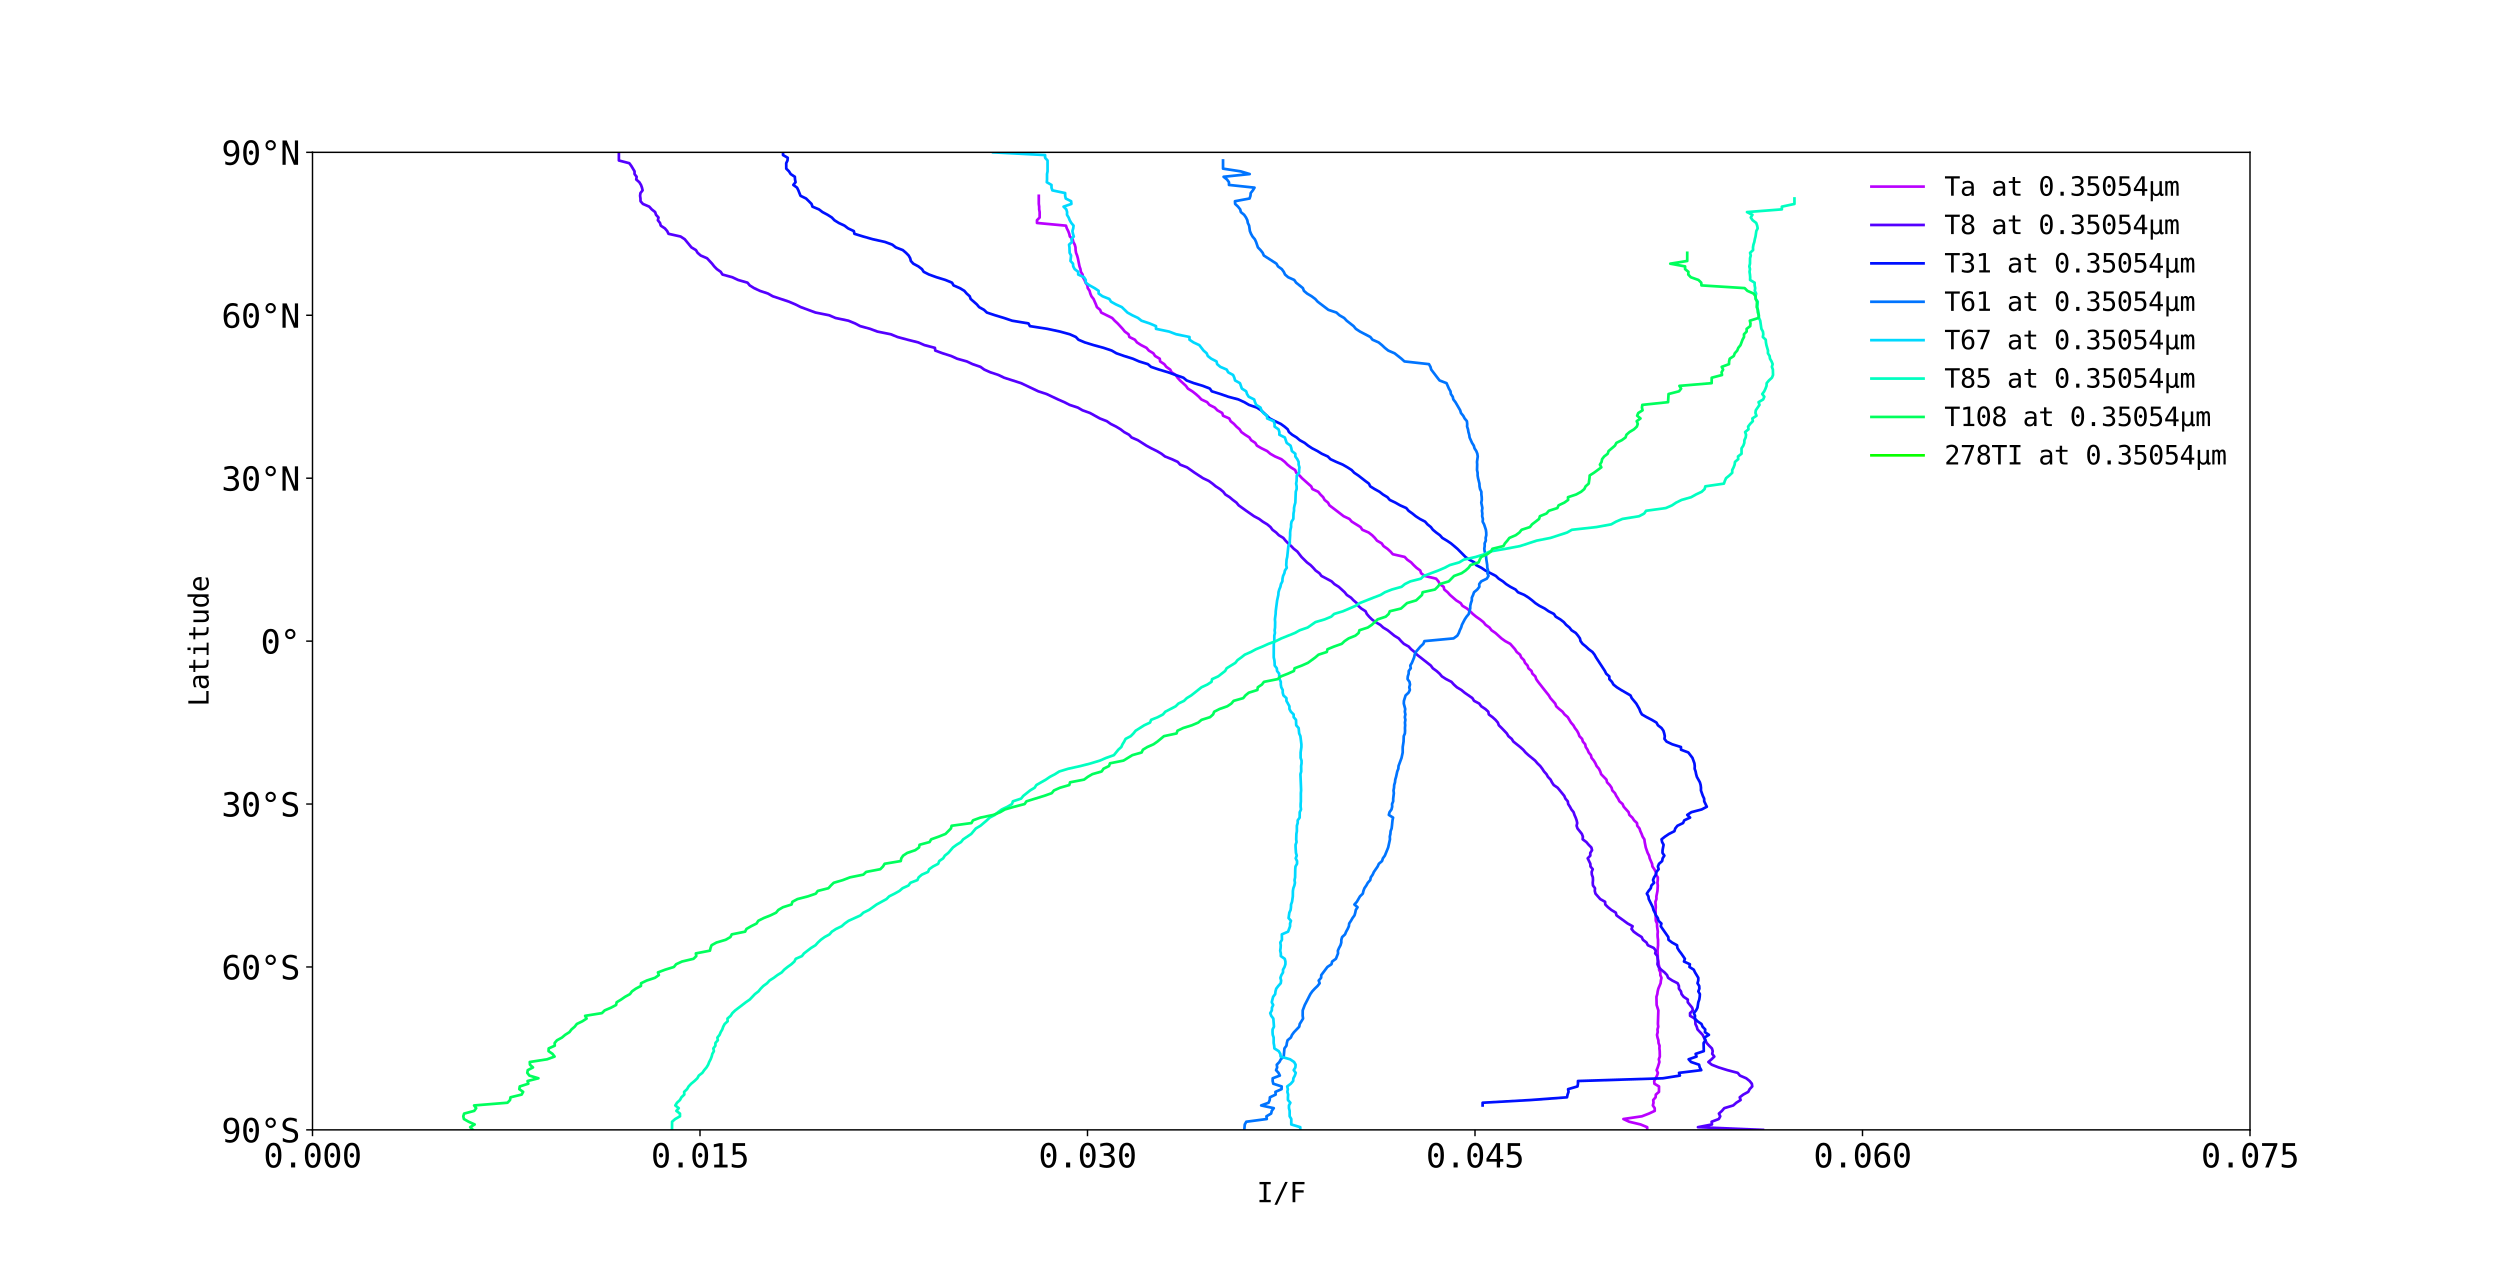 <?xml version="1.0" encoding="utf-8" standalone="no"?>
<!DOCTYPE svg PUBLIC "-//W3C//DTD SVG 1.1//EN"
  "http://www.w3.org/Graphics/SVG/1.1/DTD/svg11.dtd">
<svg xmlns:xlink="http://www.w3.org/1999/xlink" width="1382.4pt" height="702pt" viewBox="0 0 1382.4 702" xmlns="http://www.w3.org/2000/svg" version="1.1">
 <defs>
  <style type="text/css">*{stroke-linejoin: round; stroke-linecap: butt}</style>
 </defs>
 <g id="figure_1">
  <g id="patch_1">
   <path d="M 0 702 
L 1382.4 702 
L 1382.4 0 
L 0 0 
z
" style="fill: #ffffff"/>
  </g>
  <g id="axes_1">
   <g id="patch_2">
    <path d="M 172.8 624.78 
L 1244.16 624.78 
L 1244.16 84.24 
L 172.8 84.24 
z
" style="fill: #ffffff"/>
   </g>
   <g id="matplotlib.axis_1">
    <g id="xtick_1">
     <g id="line2d_1">
      <defs>
       <path id="m338d77f56b" d="M 0 0 
L 0 3.5 
" style="stroke: #000000; stroke-width: 0.8"/>
      </defs>
      <g>
       <use xlink:href="#m338d77f56b" x="172.8" y="624.78" style="stroke: #000000; stroke-width: 0.8"/>
      </g>
     </g>
     <g id="text_1">
      <!-- 0.000 -->
      <g transform="translate(145.709 645.553)scale(0.18 -0.18)">
       <defs>
        <path id="DejaVuSansMono-30" d="M 1509 2344 
Q 1509 2516 1629 2641 
Q 1750 2766 1919 2766 
Q 2094 2766 2219 2641 
Q 2344 2516 2344 2344 
Q 2344 2169 2220 2047 
Q 2097 1925 1919 1925 
Q 1744 1925 1626 2044 
Q 1509 2163 1509 2344 
z
M 1925 4250 
Q 1484 4250 1267 3775 
Q 1050 3300 1050 2328 
Q 1050 1359 1267 884 
Q 1484 409 1925 409 
Q 2369 409 2586 884 
Q 2803 1359 2803 2328 
Q 2803 3300 2586 3775 
Q 2369 4250 1925 4250 
z
M 1925 4750 
Q 2672 4750 3055 4137 
Q 3438 3525 3438 2328 
Q 3438 1134 3055 521 
Q 2672 -91 1925 -91 
Q 1178 -91 797 521 
Q 416 1134 416 2328 
Q 416 3525 797 4137 
Q 1178 4750 1925 4750 
z
" transform="scale(0.016)"/>
        <path id="DejaVuSansMono-2e" d="M 1528 953 
L 2316 953 
L 2316 0 
L 1528 0 
L 1528 953 
z
" transform="scale(0.016)"/>
       </defs>
       <use xlink:href="#DejaVuSansMono-30"/>
       <use xlink:href="#DejaVuSansMono-2e" x="60.205"/>
       <use xlink:href="#DejaVuSansMono-30" x="120.41"/>
       <use xlink:href="#DejaVuSansMono-30" x="180.615"/>
       <use xlink:href="#DejaVuSansMono-30" x="240.82"/>
      </g>
     </g>
    </g>
    <g id="xtick_2">
     <g id="line2d_2">
      <g>
       <use xlink:href="#m338d77f56b" x="387.072" y="624.78" style="stroke: #000000; stroke-width: 0.8"/>
      </g>
     </g>
     <g id="text_2">
      <!-- 0.015 -->
      <g transform="translate(359.981 645.553)scale(0.18 -0.18)">
       <defs>
        <path id="DejaVuSansMono-31" d="M 844 531 
L 1825 531 
L 1825 4097 
L 769 3859 
L 769 4434 
L 1819 4666 
L 2450 4666 
L 2450 531 
L 3419 531 
L 3419 0 
L 844 0 
L 844 531 
z
" transform="scale(0.016)"/>
        <path id="DejaVuSansMono-35" d="M 647 4666 
L 3009 4666 
L 3009 4134 
L 1222 4134 
L 1222 2988 
Q 1356 3038 1492 3061 
Q 1628 3084 1766 3084 
Q 2491 3084 2916 2656 
Q 3341 2228 3341 1497 
Q 3341 759 2895 334 
Q 2450 -91 1678 -91 
Q 1306 -91 998 -41 
Q 691 9 447 109 
L 447 750 
Q 734 594 1025 517 
Q 1316 441 1619 441 
Q 2141 441 2423 716 
Q 2706 991 2706 1497 
Q 2706 1997 2414 2275 
Q 2122 2553 1600 2553 
Q 1347 2553 1106 2495 
Q 866 2438 647 2322 
L 647 4666 
z
" transform="scale(0.016)"/>
       </defs>
       <use xlink:href="#DejaVuSansMono-30"/>
       <use xlink:href="#DejaVuSansMono-2e" x="60.205"/>
       <use xlink:href="#DejaVuSansMono-30" x="120.41"/>
       <use xlink:href="#DejaVuSansMono-31" x="180.615"/>
       <use xlink:href="#DejaVuSansMono-35" x="240.82"/>
      </g>
     </g>
    </g>
    <g id="xtick_3">
     <g id="line2d_3">
      <g>
       <use xlink:href="#m338d77f56b" x="601.344" y="624.78" style="stroke: #000000; stroke-width: 0.8"/>
      </g>
     </g>
     <g id="text_3">
      <!-- 0.030 -->
      <g transform="translate(574.253 645.553)scale(0.18 -0.18)">
       <defs>
        <path id="DejaVuSansMono-33" d="M 2425 2497 
Q 2884 2375 3128 2064 
Q 3372 1753 3372 1288 
Q 3372 644 2939 276 
Q 2506 -91 1741 -91 
Q 1419 -91 1084 -31 
Q 750 28 428 141 
L 428 769 
Q 747 603 1056 522 
Q 1366 441 1672 441 
Q 2191 441 2469 675 
Q 2747 909 2747 1350 
Q 2747 1756 2469 1995 
Q 2191 2234 1716 2234 
L 1234 2234 
L 1234 2753 
L 1716 2753 
Q 2150 2753 2394 2943 
Q 2638 3134 2638 3475 
Q 2638 3834 2411 4026 
Q 2184 4219 1766 4219 
Q 1488 4219 1191 4156 
Q 894 4094 569 3969 
L 569 4550 
Q 947 4650 1242 4700 
Q 1538 4750 1766 4750 
Q 2447 4750 2855 4408 
Q 3263 4066 3263 3500 
Q 3263 3116 3048 2859 
Q 2834 2603 2425 2497 
z
" transform="scale(0.016)"/>
       </defs>
       <use xlink:href="#DejaVuSansMono-30"/>
       <use xlink:href="#DejaVuSansMono-2e" x="60.205"/>
       <use xlink:href="#DejaVuSansMono-30" x="120.41"/>
       <use xlink:href="#DejaVuSansMono-33" x="180.615"/>
       <use xlink:href="#DejaVuSansMono-30" x="240.82"/>
      </g>
     </g>
    </g>
    <g id="xtick_4">
     <g id="line2d_4">
      <g>
       <use xlink:href="#m338d77f56b" x="815.616" y="624.78" style="stroke: #000000; stroke-width: 0.8"/>
      </g>
     </g>
     <g id="text_4">
      <!-- 0.045 -->
      <g transform="translate(788.525 645.553)scale(0.18 -0.18)">
       <defs>
        <path id="DejaVuSansMono-34" d="M 2297 4091 
L 825 1625 
L 2297 1625 
L 2297 4091 
z
M 2194 4666 
L 2925 4666 
L 2925 1625 
L 3547 1625 
L 3547 1113 
L 2925 1113 
L 2925 0 
L 2297 0 
L 2297 1113 
L 319 1113 
L 319 1709 
L 2194 4666 
z
" transform="scale(0.016)"/>
       </defs>
       <use xlink:href="#DejaVuSansMono-30"/>
       <use xlink:href="#DejaVuSansMono-2e" x="60.205"/>
       <use xlink:href="#DejaVuSansMono-30" x="120.41"/>
       <use xlink:href="#DejaVuSansMono-34" x="180.615"/>
       <use xlink:href="#DejaVuSansMono-35" x="240.82"/>
      </g>
     </g>
    </g>
    <g id="xtick_5">
     <g id="line2d_5">
      <g>
       <use xlink:href="#m338d77f56b" x="1029.888" y="624.78" style="stroke: #000000; stroke-width: 0.8"/>
      </g>
     </g>
     <g id="text_5">
      <!-- 0.060 -->
      <g transform="translate(1002.797 645.553)scale(0.18 -0.18)">
       <defs>
        <path id="DejaVuSansMono-36" d="M 3097 4563 
L 3097 3981 
Q 2900 4097 2678 4158 
Q 2456 4219 2216 4219 
Q 1616 4219 1306 3767 
Q 997 3316 997 2438 
Q 1147 2750 1412 2917 
Q 1678 3084 2022 3084 
Q 2697 3084 3067 2670 
Q 3438 2256 3438 1497 
Q 3438 741 3056 325 
Q 2675 -91 1984 -91 
Q 1172 -91 794 492 
Q 416 1075 416 2328 
Q 416 3509 870 4129 
Q 1325 4750 2188 4750 
Q 2419 4750 2650 4701 
Q 2881 4653 3097 4563 
z
M 1972 2591 
Q 1569 2591 1337 2300 
Q 1106 2009 1106 1497 
Q 1106 984 1337 693 
Q 1569 403 1972 403 
Q 2391 403 2603 679 
Q 2816 956 2816 1497 
Q 2816 2041 2603 2316 
Q 2391 2591 1972 2591 
z
" transform="scale(0.016)"/>
       </defs>
       <use xlink:href="#DejaVuSansMono-30"/>
       <use xlink:href="#DejaVuSansMono-2e" x="60.205"/>
       <use xlink:href="#DejaVuSansMono-30" x="120.41"/>
       <use xlink:href="#DejaVuSansMono-36" x="180.615"/>
       <use xlink:href="#DejaVuSansMono-30" x="240.82"/>
      </g>
     </g>
    </g>
    <g id="xtick_6">
     <g id="line2d_6">
      <g>
       <use xlink:href="#m338d77f56b" x="1244.16" y="624.78" style="stroke: #000000; stroke-width: 0.8"/>
      </g>
     </g>
     <g id="text_6">
      <!-- 0.075 -->
      <g transform="translate(1217.069 645.553)scale(0.18 -0.18)">
       <defs>
        <path id="DejaVuSansMono-37" d="M 434 4666 
L 3372 4666 
L 3372 4397 
L 1703 0 
L 1044 0 
L 2669 4134 
L 434 4134 
L 434 4666 
z
" transform="scale(0.016)"/>
       </defs>
       <use xlink:href="#DejaVuSansMono-30"/>
       <use xlink:href="#DejaVuSansMono-2e" x="60.205"/>
       <use xlink:href="#DejaVuSansMono-30" x="120.41"/>
       <use xlink:href="#DejaVuSansMono-37" x="180.615"/>
       <use xlink:href="#DejaVuSansMono-35" x="240.82"/>
      </g>
     </g>
    </g>
    <g id="text_7">
     <!-- I/F -->
     <g transform="translate(694.934 664.774)scale(0.15 -0.15)">
      <defs>
       <path id="DejaVuSansMono-49" d="M 628 4666 
L 3219 4666 
L 3219 4134 
L 2241 4134 
L 2241 531 
L 3219 531 
L 3219 0 
L 628 0 
L 628 531 
L 1606 531 
L 1606 4134 
L 628 4134 
L 628 4666 
z
" transform="scale(0.016)"/>
       <path id="DejaVuSansMono-2f" d="M 2778 4666 
L 3372 4666 
L 916 -594 
L 319 -594 
L 2778 4666 
z
" transform="scale(0.016)"/>
       <path id="DejaVuSansMono-46" d="M 728 4666 
L 3475 4666 
L 3475 4134 
L 1363 4134 
L 1363 2759 
L 3278 2759 
L 3278 2228 
L 1363 2228 
L 1363 0 
L 728 0 
L 728 4666 
z
" transform="scale(0.016)"/>
      </defs>
      <use xlink:href="#DejaVuSansMono-49"/>
      <use xlink:href="#DejaVuSansMono-2f" x="60.205"/>
      <use xlink:href="#DejaVuSansMono-46" x="120.41"/>
     </g>
    </g>
   </g>
   <g id="matplotlib.axis_2">
    <g id="ytick_1">
     <g id="line2d_7">
      <defs>
       <path id="me32fc19648" d="M 0 0 
L -3.5 0 
" style="stroke: #000000; stroke-width: 0.8"/>
      </defs>
      <g>
       <use xlink:href="#me32fc19648" x="172.8" y="624.78" style="stroke: #000000; stroke-width: 0.8"/>
      </g>
     </g>
     <g id="text_8">
      <!-- 90°S -->
      <g transform="translate(122.454 631.666)scale(0.18 -0.18)">
       <defs>
        <path id="DejaVuSansMono-39" d="M 1863 2069 
Q 2266 2069 2495 2359 
Q 2725 2650 2725 3163 
Q 2725 3675 2495 3965 
Q 2266 4256 1863 4256 
Q 1444 4256 1231 3979 
Q 1019 3703 1019 3163 
Q 1019 2619 1230 2344 
Q 1441 2069 1863 2069 
z
M 738 97 
L 738 678 
Q 934 563 1156 502 
Q 1378 441 1619 441 
Q 2219 441 2526 892 
Q 2834 1344 2834 2222 
Q 2688 1909 2422 1742 
Q 2156 1575 1813 1575 
Q 1138 1575 767 1990 
Q 397 2406 397 3169 
Q 397 3922 776 4336 
Q 1156 4750 1850 4750 
Q 2663 4750 3041 4165 
Q 3419 3581 3419 2328 
Q 3419 1150 2964 529 
Q 2509 -91 1644 -91 
Q 1416 -91 1184 -42 
Q 953 6 738 97 
z
" transform="scale(0.016)"/>
        <path id="DejaVuSansMono-b0" d="M 1925 4750 
Q 2128 4750 2311 4673 
Q 2494 4597 2631 4453 
Q 2772 4313 2845 4134 
Q 2919 3956 2919 3750 
Q 2919 3338 2628 3052 
Q 2338 2766 1919 2766 
Q 1497 2766 1215 3047 
Q 934 3328 934 3750 
Q 934 4169 1221 4459 
Q 1509 4750 1925 4750 
z
M 1925 4347 
Q 1678 4347 1504 4173 
Q 1331 4000 1331 3750 
Q 1331 3500 1501 3331 
Q 1672 3163 1919 3163 
Q 2169 3163 2345 3334 
Q 2522 3506 2522 3750 
Q 2522 3997 2347 4172 
Q 2172 4347 1925 4347 
z
" transform="scale(0.016)"/>
        <path id="DejaVuSansMono-53" d="M 3163 4506 
L 3163 3866 
Q 2875 4050 2586 4144 
Q 2297 4238 2003 4238 
Q 1556 4238 1297 4030 
Q 1038 3822 1038 3469 
Q 1038 3159 1208 2996 
Q 1378 2834 1844 2725 
L 2175 2650 
Q 2831 2497 3131 2169 
Q 3431 1841 3431 1275 
Q 3431 609 3018 259 
Q 2606 -91 1819 -91 
Q 1491 -91 1159 -20 
Q 828 50 494 191 
L 494 863 
Q 853 634 1173 528 
Q 1494 422 1819 422 
Q 2297 422 2562 636 
Q 2828 850 2828 1234 
Q 2828 1584 2645 1768 
Q 2463 1953 2009 2053 
L 1672 2131 
Q 1022 2278 728 2575 
Q 434 2872 434 3372 
Q 434 3997 854 4373 
Q 1275 4750 1972 4750 
Q 2241 4750 2537 4689 
Q 2834 4628 3163 4506 
z
" transform="scale(0.016)"/>
       </defs>
       <use xlink:href="#DejaVuSansMono-39"/>
       <use xlink:href="#DejaVuSansMono-30" x="60.205"/>
       <use xlink:href="#DejaVuSansMono-b0" x="120.41"/>
       <use xlink:href="#DejaVuSansMono-53" x="180.615"/>
      </g>
     </g>
    </g>
    <g id="ytick_2">
     <g id="line2d_8">
      <g>
       <use xlink:href="#me32fc19648" x="172.8" y="534.69" style="stroke: #000000; stroke-width: 0.8"/>
      </g>
     </g>
     <g id="text_9">
      <!-- 60°S -->
      <g transform="translate(122.454 541.576)scale(0.18 -0.18)">
       <use xlink:href="#DejaVuSansMono-36"/>
       <use xlink:href="#DejaVuSansMono-30" x="60.205"/>
       <use xlink:href="#DejaVuSansMono-b0" x="120.41"/>
       <use xlink:href="#DejaVuSansMono-53" x="180.615"/>
      </g>
     </g>
    </g>
    <g id="ytick_3">
     <g id="line2d_9">
      <g>
       <use xlink:href="#me32fc19648" x="172.8" y="444.6" style="stroke: #000000; stroke-width: 0.8"/>
      </g>
     </g>
     <g id="text_10">
      <!-- 30°S -->
      <g transform="translate(122.454 451.486)scale(0.18 -0.18)">
       <use xlink:href="#DejaVuSansMono-33"/>
       <use xlink:href="#DejaVuSansMono-30" x="60.205"/>
       <use xlink:href="#DejaVuSansMono-b0" x="120.41"/>
       <use xlink:href="#DejaVuSansMono-53" x="180.615"/>
      </g>
     </g>
    </g>
    <g id="ytick_4">
     <g id="line2d_10">
      <g>
       <use xlink:href="#me32fc19648" x="172.8" y="354.51" style="stroke: #000000; stroke-width: 0.8"/>
      </g>
     </g>
     <g id="text_11">
      <!-- 0° -->
      <g transform="translate(144.127 361.396)scale(0.18 -0.18)">
       <use xlink:href="#DejaVuSansMono-30"/>
       <use xlink:href="#DejaVuSansMono-b0" x="60.205"/>
      </g>
     </g>
    </g>
    <g id="ytick_5">
     <g id="line2d_11">
      <g>
       <use xlink:href="#me32fc19648" x="172.8" y="264.42" style="stroke: #000000; stroke-width: 0.8"/>
      </g>
     </g>
     <g id="text_12">
      <!-- 30°N -->
      <g transform="translate(122.454 271.306)scale(0.18 -0.18)">
       <defs>
        <path id="DejaVuSansMono-4e" d="M 434 4666 
L 1234 4666 
L 2809 825 
L 2809 4666 
L 3419 4666 
L 3419 0 
L 2619 0 
L 1044 3841 
L 1044 0 
L 434 0 
L 434 4666 
z
" transform="scale(0.016)"/>
       </defs>
       <use xlink:href="#DejaVuSansMono-33"/>
       <use xlink:href="#DejaVuSansMono-30" x="60.205"/>
       <use xlink:href="#DejaVuSansMono-b0" x="120.41"/>
       <use xlink:href="#DejaVuSansMono-4e" x="180.615"/>
      </g>
     </g>
    </g>
    <g id="ytick_6">
     <g id="line2d_12">
      <g>
       <use xlink:href="#me32fc19648" x="172.8" y="174.33" style="stroke: #000000; stroke-width: 0.8"/>
      </g>
     </g>
     <g id="text_13">
      <!-- 60°N -->
      <g transform="translate(122.454 181.216)scale(0.18 -0.18)">
       <use xlink:href="#DejaVuSansMono-36"/>
       <use xlink:href="#DejaVuSansMono-30" x="60.205"/>
       <use xlink:href="#DejaVuSansMono-b0" x="120.41"/>
       <use xlink:href="#DejaVuSansMono-4e" x="180.615"/>
      </g>
     </g>
    </g>
    <g id="ytick_7">
     <g id="line2d_13">
      <g>
       <use xlink:href="#me32fc19648" x="172.8" y="84.24" style="stroke: #000000; stroke-width: 0.8"/>
      </g>
     </g>
     <g id="text_14">
      <!-- 90°N -->
      <g transform="translate(122.454 91.126)scale(0.18 -0.18)">
       <use xlink:href="#DejaVuSansMono-39"/>
       <use xlink:href="#DejaVuSansMono-30" x="60.205"/>
       <use xlink:href="#DejaVuSansMono-b0" x="120.41"/>
       <use xlink:href="#DejaVuSansMono-4e" x="180.615"/>
      </g>
     </g>
    </g>
    <g id="text_15">
     <!-- Latitude -->
     <g transform="translate(115.334 390.632)rotate(-90)scale(0.15 -0.15)">
      <defs>
       <path id="DejaVuSansMono-4c" d="M 672 4666 
L 1306 4666 
L 1306 531 
L 3559 531 
L 3559 0 
L 672 0 
L 672 4666 
z
" transform="scale(0.016)"/>
       <path id="DejaVuSansMono-61" d="M 2194 1759 
L 2003 1759 
Q 1500 1759 1245 1582 
Q 991 1406 991 1056 
Q 991 741 1181 566 
Q 1372 391 1709 391 
Q 2184 391 2456 720 
Q 2728 1050 2731 1631 
L 2731 1759 
L 2194 1759 
z
M 3309 1997 
L 3309 0 
L 2731 0 
L 2731 519 
Q 2547 206 2267 57 
Q 1988 -91 1588 -91 
Q 1053 -91 734 211 
Q 416 513 416 1019 
Q 416 1603 808 1906 
Q 1200 2209 1959 2209 
L 2731 2209 
L 2731 2300 
Q 2728 2719 2518 2908 
Q 2309 3097 1850 3097 
Q 1556 3097 1256 3012 
Q 956 2928 672 2766 
L 672 3341 
Q 991 3463 1283 3523 
Q 1575 3584 1850 3584 
Q 2284 3584 2592 3456 
Q 2900 3328 3091 3072 
Q 3209 2916 3259 2686 
Q 3309 2456 3309 1997 
z
" transform="scale(0.016)"/>
       <path id="DejaVuSansMono-74" d="M 1919 4494 
L 1919 3500 
L 3225 3500 
L 3225 3053 
L 1919 3053 
L 1919 1153 
Q 1919 766 2066 612 
Q 2213 459 2578 459 
L 3225 459 
L 3225 0 
L 2522 0 
Q 1875 0 1609 259 
Q 1344 519 1344 1153 
L 1344 3053 
L 409 3053 
L 409 3500 
L 1344 3500 
L 1344 4494 
L 1919 4494 
z
" transform="scale(0.016)"/>
       <path id="DejaVuSansMono-69" d="M 800 3500 
L 2272 3500 
L 2272 447 
L 3413 447 
L 3413 0 
L 556 0 
L 556 447 
L 1697 447 
L 1697 3053 
L 800 3053 
L 800 3500 
z
M 1697 4863 
L 2272 4863 
L 2272 4134 
L 1697 4134 
L 1697 4863 
z
" transform="scale(0.016)"/>
       <path id="DejaVuSansMono-75" d="M 609 1325 
L 609 3494 
L 1184 3494 
L 1184 1325 
Q 1184 853 1351 631 
Q 1519 409 1869 409 
Q 2275 409 2490 695 
Q 2706 981 2706 1516 
L 2706 3494 
L 3284 3494 
L 3284 0 
L 2706 0 
L 2706 525 
Q 2553 222 2289 65 
Q 2025 -91 1672 -91 
Q 1134 -91 871 261 
Q 609 613 609 1325 
z
" transform="scale(0.016)"/>
       <path id="DejaVuSansMono-64" d="M 2681 3053 
L 2681 4863 
L 3256 4863 
L 3256 0 
L 2681 0 
L 2681 441 
Q 2538 181 2298 45 
Q 2059 -91 1747 -91 
Q 1113 -91 748 401 
Q 384 894 384 1759 
Q 384 2613 750 3098 
Q 1116 3584 1747 3584 
Q 2063 3584 2303 3448 
Q 2544 3313 2681 3053 
z
M 991 1747 
Q 991 1078 1203 737 
Q 1416 397 1831 397 
Q 2247 397 2464 740 
Q 2681 1084 2681 1747 
Q 2681 2413 2464 2755 
Q 2247 3097 1831 3097 
Q 1416 3097 1203 2756 
Q 991 2416 991 1747 
z
" transform="scale(0.016)"/>
       <path id="DejaVuSansMono-65" d="M 3475 1894 
L 3475 1613 
L 984 1613 
L 984 1594 
Q 984 1022 1282 709 
Q 1581 397 2125 397 
Q 2400 397 2700 484 
Q 3000 572 3341 750 
L 3341 178 
Q 3013 44 2708 -23 
Q 2403 -91 2119 -91 
Q 1303 -91 843 398 
Q 384 888 384 1747 
Q 384 2584 834 3084 
Q 1284 3584 2034 3584 
Q 2703 3584 3089 3131 
Q 3475 2678 3475 1894 
z
M 2900 2063 
Q 2888 2569 2661 2833 
Q 2434 3097 2009 3097 
Q 1594 3097 1325 2822 
Q 1056 2547 1006 2059 
L 2900 2063 
z
" transform="scale(0.016)"/>
      </defs>
      <use xlink:href="#DejaVuSansMono-4c"/>
      <use xlink:href="#DejaVuSansMono-61" x="60.205"/>
      <use xlink:href="#DejaVuSansMono-74" x="120.41"/>
      <use xlink:href="#DejaVuSansMono-69" x="180.615"/>
      <use xlink:href="#DejaVuSansMono-74" x="240.82"/>
      <use xlink:href="#DejaVuSansMono-75" x="301.025"/>
      <use xlink:href="#DejaVuSansMono-64" x="361.23"/>
      <use xlink:href="#DejaVuSansMono-65" x="421.436"/>
     </g>
    </g>
   </g>
   <g id="line2d_14">
    <path d="M 574.408 108.264 
L 574.408 112.769 
L 574.62 114.27 
L 574.62 115.772 
L 574.886 117.273 
L 574.886 120.276 
L 573.412 121.778 
L 573.412 123.279 
L 589.429 124.781 
L 589.913 126.282 
L 590.683 127.784 
L 591.241 129.285 
L 591.599 130.786 
L 593.133 132.288 
L 593.484 133.79 
L 594.294 135.291 
L 594.706 136.792 
L 594.765 138.294 
L 595.004 139.796 
L 595.595 141.297 
L 596.013 142.798 
L 596.923 147.303 
L 597.447 148.804 
L 597.673 150.306 
L 598.635 151.808 
L 598.834 153.309 
L 599.704 154.81 
L 600.301 156.312 
L 601.264 157.814 
L 601.483 159.315 
L 602.478 160.816 
L 602.897 162.318 
L 603.514 163.82 
L 604.695 165.321 
L 605.99 168.324 
L 606.547 169.826 
L 608.32 171.327 
L 608.91 172.828 
L 614.984 175.832 
L 616.358 177.333 
L 617.997 178.834 
L 620.759 181.838 
L 621.967 183.339 
L 624.038 184.84 
L 624.502 186.342 
L 627.536 187.844 
L 628.704 189.345 
L 631.034 190.846 
L 633.968 192.348 
L 635.262 193.85 
L 637.751 195.351 
L 638.714 196.852 
L 641.282 198.354 
L 641.515 199.856 
L 643.785 201.357 
L 644.933 202.858 
L 647.084 204.36 
L 647.827 205.862 
L 650.17 207.363 
L 651.146 208.864 
L 652.5 210.366 
L 655.766 213.369 
L 656.848 214.87 
L 659.277 216.372 
L 661.196 217.874 
L 662.908 219.375 
L 664.302 220.876 
L 667.501 222.378 
L 668.743 223.88 
L 671.703 225.381 
L 673.157 226.882 
L 675.852 228.384 
L 676.303 229.886 
L 679.755 231.387 
L 680.471 232.888 
L 682.323 234.39 
L 683.704 235.892 
L 685.456 237.393 
L 686.419 238.894 
L 688.503 240.396 
L 690.879 241.898 
L 691.822 243.399 
L 694.119 244.9 
L 695.015 246.402 
L 697.597 247.904 
L 700.657 249.405 
L 702.422 250.906 
L 705.044 252.408 
L 708.536 253.91 
L 710.441 255.411 
L 711.894 256.913 
L 713.766 258.414 
L 716.182 259.916 
L 716.766 261.417 
L 718.572 262.918 
L 719.952 264.42 
L 723.311 267.423 
L 725.037 268.925 
L 725.707 270.426 
L 728.933 271.928 
L 730.128 273.429 
L 731.655 274.93 
L 732.445 276.432 
L 734.33 277.933 
L 735.133 279.435 
L 741.04 283.94 
L 742.972 285.441 
L 746.158 286.942 
L 747.479 288.444 
L 752.318 291.447 
L 753.32 292.949 
L 756.785 294.45 
L 758.737 295.952 
L 760.243 297.453 
L 761.425 298.954 
L 764.02 300.456 
L 765.029 301.957 
L 767.193 303.459 
L 768.846 304.961 
L 770.173 306.462 
L 776.745 307.964 
L 778.139 309.465 
L 780.289 310.966 
L 781.696 312.468 
L 783.27 313.969 
L 785.334 315.471 
L 785.805 316.973 
L 787.823 318.474 
L 794.096 319.976 
L 795.397 321.477 
L 796.113 322.978 
L 798.284 324.48 
L 798.629 325.981 
L 800.468 327.483 
L 801.795 328.985 
L 805.254 331.988 
L 807.676 333.489 
L 808.685 334.99 
L 811.194 336.492 
L 812.92 337.993 
L 814.42 339.495 
L 816.232 340.997 
L 818.39 342.498 
L 820.268 344 
L 821.47 345.501 
L 823.607 347.002 
L 824.729 348.504 
L 826.919 350.005 
L 830.231 353.009 
L 832.322 354.51 
L 835.09 356.012 
L 837.739 359.014 
L 838.688 360.516 
L 840.54 362.017 
L 841.15 363.519 
L 842.69 365.021 
L 843.261 366.522 
L 844.668 368.024 
L 845.146 369.525 
L 846.872 371.026 
L 847.357 372.528 
L 848.97 374.029 
L 849.461 375.531 
L 850.509 377.033 
L 854.034 381.537 
L 856.444 384.54 
L 857.306 386.041 
L 859.975 389.045 
L 860.519 390.546 
L 862.159 392.048 
L 864.024 393.549 
L 865.132 395.05 
L 866.898 396.552 
L 868.69 399.555 
L 870.018 401.057 
L 870.861 402.558 
L 872.016 404.06 
L 872.825 405.561 
L 873.343 407.062 
L 874.83 408.564 
L 875.261 410.065 
L 876.556 411.567 
L 876.848 413.068 
L 877.85 414.57 
L 878.467 416.072 
L 879.709 417.573 
L 880.054 419.075 
L 881.302 420.576 
L 882.198 422.077 
L 882.848 423.579 
L 884.129 425.08 
L 884.873 426.582 
L 885.351 428.084 
L 888.278 431.087 
L 888.643 432.588 
L 890.103 434.089 
L 891.139 435.591 
L 891.55 437.092 
L 893.011 438.594 
L 893.728 440.096 
L 894.736 441.597 
L 895.473 443.099 
L 897.226 444.6 
L 897.85 446.101 
L 900.551 449.104 
L 900.963 450.606 
L 902.609 452.108 
L 903.571 453.609 
L 905.211 455.111 
L 905.33 456.612 
L 906.565 458.113 
L 907.049 459.615 
L 907.74 461.116 
L 908.284 462.618 
L 909.266 464.12 
L 909.452 465.621 
L 910.043 468.624 
L 911.085 471.627 
L 911.882 473.128 
L 912.22 474.63 
L 913.515 477.633 
L 913.734 479.135 
L 914.769 480.636 
L 915.566 482.137 
L 915.698 483.639 
L 916.701 485.14 
L 916.674 486.642 
L 916.508 488.144 
L 916.687 489.645 
L 916.515 492.648 
L 915.911 495.651 
L 915.937 497.152 
L 915.38 498.654 
L 915.586 501.657 
L 915.44 503.159 
L 915.599 509.164 
L 916.282 510.666 
L 916.289 512.168 
L 916.701 515.17 
L 916.561 516.672 
L 916.614 518.173 
L 916.82 519.675 
L 916.833 522.678 
L 916.548 525.681 
L 916.727 530.186 
L 917.033 531.687 
L 917.192 533.188 
L 917.491 534.69 
L 917.411 536.192 
L 918.101 537.693 
L 918.088 539.194 
L 918.738 540.696 
L 918.4 542.197 
L 918.241 543.699 
L 916.986 546.702 
L 916.621 548.203 
L 916.428 549.705 
L 915.944 551.207 
L 916.05 555.711 
L 916.999 558.714 
L 916.754 566.221 
L 916.946 567.723 
L 916.528 569.225 
L 916.641 570.726 
L 916.256 572.227 
L 916.541 573.729 
L 917.013 575.231 
L 917.092 576.732 
L 917.663 578.234 
L 917.583 579.735 
L 917.756 581.236 
L 917.809 584.24 
L 917.258 585.741 
L 917.59 587.242 
L 916.648 590.245 
L 916.044 591.747 
L 916.747 593.249 
L 916.289 594.75 
L 914.703 597.753 
L 914.816 599.255 
L 917.358 600.756 
L 917.344 603.759 
L 915.605 605.26 
L 915.486 606.762 
L 914.165 608.264 
L 914.324 609.765 
L 913.966 611.266 
L 914.981 612.768 
L 915.001 614.269 
L 911.776 615.771 
L 907.886 617.273 
L 897.684 618.774 
L 900.87 620.275 
L 907.182 621.777 
L 910.826 623.279 
L 910.826 624.78 
L 910.826 624.78 
" clip-path="url(#p22c7885d9a)" style="fill: none; stroke: #b900ff; stroke-width: 1.5; stroke-linecap: square"/>
   </g>
   <g id="line2d_15">
    <path d="M 342.218 84.24 
L 342.218 88.745 
L 347.989 90.246 
L 349.086 91.748 
L 350.879 94.751 
L 350.879 96.252 
L 352.032 97.754 
L 351.818 99.255 
L 353.519 100.757 
L 354.439 102.258 
L 354.978 103.76 
L 355.331 105.261 
L 354.132 106.763 
L 353.946 108.264 
L 354.151 109.766 
L 354.188 111.267 
L 355.517 112.769 
L 359.02 114.27 
L 360.386 115.772 
L 362.273 117.273 
L 362.747 118.775 
L 364.122 120.276 
L 363.778 121.778 
L 364.949 123.279 
L 365.377 124.781 
L 367.654 126.282 
L 368.927 127.784 
L 369.661 129.285 
L 376.343 130.786 
L 378.629 132.288 
L 382.328 136.792 
L 384.828 138.294 
L 385.739 139.796 
L 387.477 141.297 
L 390.962 142.798 
L 393.759 145.802 
L 394.921 147.303 
L 396.398 148.804 
L 398.526 150.306 
L 399.484 151.808 
L 404.948 153.309 
L 408.145 154.81 
L 413.368 156.312 
L 414.557 157.814 
L 416.974 159.315 
L 420.152 160.816 
L 424.659 162.318 
L 427.299 163.82 
L 436.276 166.822 
L 439.817 168.324 
L 442.809 169.826 
L 450.95 172.828 
L 458.487 174.33 
L 462 175.832 
L 469.147 177.333 
L 472.817 178.834 
L 475.652 180.336 
L 481.135 181.838 
L 485.15 183.339 
L 492.584 184.84 
L 496.255 186.342 
L 501.803 187.844 
L 507.779 189.345 
L 511.199 190.846 
L 516.961 192.348 
L 517.165 193.85 
L 521.227 195.351 
L 525.948 196.852 
L 529.265 198.354 
L 534.618 199.856 
L 537.797 201.357 
L 542.183 202.858 
L 544.255 204.36 
L 547.629 205.862 
L 552.136 207.363 
L 555.25 208.864 
L 564.608 211.868 
L 574.115 216.372 
L 578.706 217.874 
L 585.063 220.876 
L 588.52 222.378 
L 591.447 223.88 
L 596.001 225.381 
L 598.594 226.882 
L 602.757 228.384 
L 608.166 231.387 
L 612.023 232.888 
L 614.16 234.39 
L 617.153 235.892 
L 619.643 237.393 
L 621.567 238.894 
L 624.308 240.396 
L 625.712 241.898 
L 629.178 243.399 
L 633.871 246.402 
L 636.641 247.904 
L 639.68 249.405 
L 642.263 250.906 
L 644.187 252.408 
L 647.979 253.91 
L 651.25 255.411 
L 652.551 256.913 
L 656.352 258.414 
L 660.618 261.417 
L 665.209 264.42 
L 668.387 265.921 
L 670.45 267.423 
L 672.244 268.925 
L 674.576 270.426 
L 676.407 271.928 
L 677.55 273.429 
L 679.938 274.93 
L 681.704 276.432 
L 683.712 277.933 
L 684.938 279.435 
L 689.111 282.438 
L 693.423 285.441 
L 696.248 286.942 
L 698.256 288.444 
L 700.737 289.945 
L 702.531 291.447 
L 703.637 292.949 
L 705.653 294.45 
L 707.14 295.952 
L 709.631 297.453 
L 710.848 298.954 
L 712.307 300.456 
L 713.98 301.957 
L 715.411 303.459 
L 717.354 304.961 
L 719.668 307.964 
L 722.679 310.966 
L 724.677 312.468 
L 726.164 313.969 
L 727.483 315.471 
L 729.584 316.973 
L 730.717 318.474 
L 736.34 321.477 
L 737.864 322.978 
L 740.243 324.48 
L 743.542 327.483 
L 744.741 328.985 
L 747.037 330.486 
L 748.468 331.988 
L 750.252 333.489 
L 751.061 334.99 
L 752.761 336.492 
L 755.094 337.993 
L 755.8 339.495 
L 757.073 340.997 
L 758.597 342.498 
L 760.586 344 
L 763.207 345.501 
L 764.843 347.002 
L 767.333 348.504 
L 771.013 351.507 
L 773.439 353.009 
L 774.749 354.51 
L 776.273 356.012 
L 778.941 357.513 
L 780.307 359.014 
L 782.156 360.516 
L 783.522 362.017 
L 791.171 368.024 
L 792.286 369.525 
L 794.358 371.026 
L 796.05 372.528 
L 797.323 374.029 
L 799.656 375.531 
L 802.592 377.033 
L 803.93 378.534 
L 805.585 380.036 
L 808.066 381.537 
L 809.887 383.038 
L 814.181 386.041 
L 815.101 387.543 
L 817.963 389.045 
L 819.06 390.546 
L 821.328 392.048 
L 822.982 393.549 
L 823.242 395.05 
L 825.277 396.552 
L 826.95 398.053 
L 828.242 399.555 
L 828.799 401.057 
L 830.342 402.558 
L 833.205 405.561 
L 834.078 407.062 
L 835.89 408.564 
L 836.838 410.065 
L 840.583 413.068 
L 842.275 414.57 
L 843.539 416.072 
L 845.174 417.573 
L 848.845 420.576 
L 850.109 422.077 
L 851.67 423.579 
L 852.813 425.08 
L 853.771 426.582 
L 855.137 428.084 
L 855.955 429.585 
L 857.395 431.087 
L 858.148 432.588 
L 859.133 434.089 
L 861.317 435.591 
L 864.978 440.096 
L 865.61 441.597 
L 866.912 443.099 
L 867.144 444.6 
L 868.12 446.101 
L 868.928 447.603 
L 870.127 449.104 
L 870.61 450.606 
L 871.279 452.108 
L 871.809 453.609 
L 872.144 455.111 
L 871.79 456.612 
L 872.302 458.113 
L 874.699 461.116 
L 875.257 462.618 
L 875.164 464.12 
L 877.19 465.621 
L 878.454 467.123 
L 879.959 468.624 
L 880.34 470.125 
L 879.346 471.627 
L 879.374 473.128 
L 877.933 474.63 
L 879.393 477.633 
L 879.476 479.135 
L 880.721 480.636 
L 880.108 482.137 
L 880.22 483.639 
L 880.777 485.14 
L 880.852 486.642 
L 880.721 488.144 
L 880.842 489.645 
L 881.967 491.147 
L 881.846 492.648 
L 882.236 494.149 
L 884.866 497.152 
L 887.543 498.654 
L 887.654 500.156 
L 889.169 501.657 
L 890.991 503.159 
L 893.481 504.66 
L 893.844 506.161 
L 900.033 510.666 
L 902.765 512.168 
L 902.152 513.669 
L 903.36 515.17 
L 905.433 516.672 
L 907.793 518.173 
L 908.481 519.675 
L 910.451 521.177 
L 911.194 522.678 
L 914.447 524.179 
L 915.609 525.681 
L 915.256 527.183 
L 916.454 528.684 
L 916.631 530.186 
L 916.677 531.687 
L 916.501 533.188 
L 917.17 534.69 
L 918.536 536.192 
L 920.413 537.693 
L 921.817 539.194 
L 922.402 540.696 
L 924.707 542.197 
L 927.681 543.699 
L 928.359 545.201 
L 928.378 546.702 
L 929.493 548.203 
L 929.827 549.705 
L 931.008 551.207 
L 933.266 552.708 
L 933.266 554.21 
L 935.701 557.212 
L 936.128 558.714 
L 934.53 560.216 
L 934.549 561.717 
L 937.141 563.218 
L 937.476 564.72 
L 937.504 566.221 
L 938.229 567.723 
L 938.656 569.225 
L 941.491 572.227 
L 943.73 576.732 
L 945.097 578.234 
L 946.621 579.735 
L 947.057 581.236 
L 946.788 582.738 
L 947.95 584.24 
L 946.435 585.741 
L 944.66 587.242 
L 946.537 588.744 
L 950.357 590.245 
L 955.198 591.747 
L 960.905 593.249 
L 962.103 594.75 
L 965.598 596.251 
L 967.484 597.753 
L 968.702 599.255 
L 968.915 600.756 
L 967.494 602.258 
L 966.704 603.759 
L 963.962 605.26 
L 962.01 606.762 
L 962.475 608.264 
L 960.115 609.765 
L 958.414 611.266 
L 953.442 612.768 
L 952.169 614.269 
L 950.496 615.771 
L 951.23 617.273 
L 950.422 618.774 
L 946.453 620.275 
L 946.649 621.777 
L 938.907 623.279 
L 974.835 624.78 
L 974.835 624.78 
" clip-path="url(#p22c7885d9a)" style="fill: none; stroke: #5400ff; stroke-width: 1.5; stroke-linecap: square"/>
   </g>
   <g id="line2d_16">
    <path d="M 432.982 84.24 
L 432.982 85.742 
L 435.589 87.243 
L 435.457 88.745 
L 434.746 90.246 
L 434.773 93.249 
L 436.274 94.751 
L 437.222 96.252 
L 439.513 97.754 
L 439.618 99.255 
L 439.908 100.757 
L 438.67 102.258 
L 440.724 103.76 
L 441.461 105.261 
L 442.646 108.264 
L 445.728 109.766 
L 448.756 112.769 
L 449.256 114.27 
L 452.838 115.772 
L 454.813 117.273 
L 457.631 118.775 
L 459.974 120.276 
L 461.396 121.778 
L 463.793 123.279 
L 467.006 124.781 
L 468.954 126.282 
L 472.141 127.784 
L 472.457 129.285 
L 477.329 130.786 
L 482.622 132.288 
L 489.363 133.79 
L 493.419 135.291 
L 495.341 136.792 
L 499.212 138.294 
L 500.977 139.796 
L 502.451 141.297 
L 503.294 142.798 
L 503.663 144.3 
L 505.032 145.802 
L 507.824 147.303 
L 509.799 148.804 
L 510.773 150.306 
L 513.722 151.808 
L 517.883 153.309 
L 522.781 154.81 
L 526.442 156.312 
L 527.258 157.814 
L 530.734 159.315 
L 533.236 160.816 
L 534.526 162.318 
L 536.212 163.82 
L 536.739 165.321 
L 540.162 168.324 
L 541.426 169.826 
L 544.112 171.327 
L 545.692 172.828 
L 550.222 174.33 
L 555.199 175.832 
L 559.623 177.333 
L 568.682 178.834 
L 569.498 180.336 
L 579.137 181.838 
L 586.115 183.339 
L 591.566 184.84 
L 594.911 186.342 
L 596.333 187.844 
L 599.888 189.345 
L 604.76 190.846 
L 610.264 192.348 
L 614.74 193.85 
L 617.321 195.351 
L 621.614 196.852 
L 626.433 198.354 
L 629.883 199.856 
L 634.728 201.357 
L 636.466 202.858 
L 640.864 204.36 
L 645.92 205.862 
L 649.976 207.363 
L 654.4 208.864 
L 656.138 210.366 
L 660.167 211.868 
L 665.144 213.369 
L 669.015 214.87 
L 670.042 216.372 
L 674.861 217.874 
L 679.154 219.375 
L 684.789 220.876 
L 688.055 222.378 
L 690.636 223.88 
L 694.981 225.381 
L 697.324 226.882 
L 702.091 231.387 
L 704.988 232.888 
L 708.2 234.39 
L 710.281 235.892 
L 712.045 237.393 
L 712.73 238.894 
L 714.521 240.396 
L 716.97 241.898 
L 718.708 243.399 
L 721.42 244.9 
L 723.29 246.402 
L 725.581 247.904 
L 728.478 249.405 
L 730.9 250.906 
L 734.219 252.408 
L 735.693 253.91 
L 738.906 255.411 
L 742.461 256.913 
L 745.068 258.414 
L 747.412 259.916 
L 748.834 261.417 
L 751.073 262.918 
L 754.917 265.921 
L 756.945 267.423 
L 757.682 268.925 
L 760.105 270.426 
L 762.818 271.928 
L 764.714 273.429 
L 767.189 274.93 
L 768.479 276.432 
L 771.587 277.933 
L 774.22 279.435 
L 777.617 280.937 
L 778.881 282.438 
L 780.988 283.94 
L 782.832 285.441 
L 785.123 286.942 
L 788.019 288.444 
L 789.336 289.945 
L 791.206 291.447 
L 792.338 292.949 
L 794.155 294.45 
L 796.209 295.952 
L 797.552 297.453 
L 800.08 298.954 
L 802.319 300.456 
L 805.874 303.459 
L 810.351 307.964 
L 812.458 309.465 
L 815.302 310.966 
L 816.25 312.468 
L 819.146 313.969 
L 821.358 315.471 
L 827.152 318.474 
L 828.706 319.976 
L 831.049 321.477 
L 832.84 322.978 
L 835.184 324.48 
L 838.028 325.981 
L 839.371 327.483 
L 842.9 328.985 
L 845.27 330.486 
L 847.219 331.988 
L 848.983 333.489 
L 851.248 334.99 
L 854.171 336.492 
L 856.304 337.993 
L 859.253 339.495 
L 860.254 340.997 
L 862.782 342.498 
L 864.731 344 
L 865.995 345.501 
L 867.838 347.002 
L 868.997 348.504 
L 871.341 350.005 
L 872.579 351.507 
L 873.632 353.009 
L 873.974 354.51 
L 875.107 356.012 
L 876.95 357.513 
L 878.53 359.014 
L 880.558 360.516 
L 881.716 362.017 
L 882.533 363.519 
L 887.431 371.026 
L 888.168 372.528 
L 889.88 374.029 
L 889.906 375.531 
L 891.328 377.033 
L 892.171 378.534 
L 894.041 380.036 
L 896.411 381.537 
L 901.599 384.54 
L 902.283 386.041 
L 904.785 389.045 
L 906.497 392.048 
L 907.05 393.549 
L 907.919 395.05 
L 910.5 396.552 
L 913.396 398.053 
L 915.951 399.555 
L 916.767 401.057 
L 918.742 402.558 
L 919.796 404.06 
L 920.243 405.561 
L 920.559 407.062 
L 920.375 408.564 
L 921.534 410.065 
L 924.694 411.567 
L 929.487 413.068 
L 929.539 414.57 
L 933.568 416.072 
L 935.86 419.075 
L 936.939 422.077 
L 937.124 423.579 
L 937.071 425.08 
L 937.598 426.582 
L 937.887 428.084 
L 938.309 429.585 
L 939.968 432.588 
L 940.389 434.089 
L 940.573 435.591 
L 940.547 437.092 
L 941.6 440.096 
L 942.311 441.597 
L 942.364 443.099 
L 943.812 446.101 
L 940.942 447.603 
L 935.254 449.104 
L 932.989 450.606 
L 934.543 452.108 
L 931.33 453.609 
L 930.672 455.111 
L 927.538 456.612 
L 926.353 458.113 
L 925.879 459.615 
L 922.903 461.116 
L 920.665 462.618 
L 918.769 464.12 
L 919.085 465.621 
L 919.901 467.123 
L 919.322 470.125 
L 919.295 471.627 
L 920.322 473.128 
L 919.374 474.63 
L 919.111 476.132 
L 917.373 477.633 
L 916.741 479.135 
L 917.162 480.636 
L 915.951 482.137 
L 915.635 483.639 
L 914.634 485.14 
L 914.055 486.642 
L 914.634 488.144 
L 913.159 489.645 
L 912.817 491.147 
L 911.606 492.648 
L 910.631 494.149 
L 911.5 495.651 
L 911.711 497.152 
L 913.923 501.657 
L 914.292 503.159 
L 915.055 504.66 
L 915.688 506.161 
L 916.715 507.663 
L 917.083 509.164 
L 918.69 510.666 
L 918.321 512.168 
L 922.508 518.173 
L 922.613 519.675 
L 924.589 521.177 
L 927.327 522.678 
L 927.538 524.179 
L 928.46 525.681 
L 929.618 527.183 
L 931.672 530.186 
L 931.172 531.687 
L 934.438 533.188 
L 934.2 534.69 
L 936.571 536.192 
L 937.282 537.693 
L 939.099 540.696 
L 939.072 542.197 
L 938.651 543.699 
L 939.599 545.201 
L 939.678 546.702 
L 939.099 548.203 
L 939.968 549.705 
L 939.862 551.207 
L 939.625 552.708 
L 939.099 554.21 
L 938.625 557.212 
L 937.861 558.714 
L 936.65 560.216 
L 937.282 561.717 
L 937.15 563.218 
L 938.651 564.72 
L 940.863 566.221 
L 941.442 567.723 
L 942.917 569.225 
L 942.759 570.726 
L 944.971 572.227 
L 942.496 573.729 
L 943.022 575.231 
L 942.022 576.732 
L 942.127 581.236 
L 937.624 582.738 
L 938.124 584.24 
L 933.753 585.741 
L 935.096 587.242 
L 939.52 588.744 
L 939.889 590.245 
L 940.731 591.747 
L 928.433 593.249 
L 928.907 594.75 
L 919.506 596.251 
L 872.552 597.753 
L 872.552 599.255 
L 872.289 600.756 
L 867.101 602.258 
L 867.338 603.759 
L 866.811 605.26 
L 866.495 606.762 
L 846.481 608.264 
L 819.831 609.765 
L 819.831 611.266 
L 819.831 611.266 
" clip-path="url(#p22c7885d9a)" style="fill: none; stroke: #0010ff; stroke-width: 1.5; stroke-linecap: square"/>
   </g>
   <g id="line2d_17">
    <path d="M 676.289 88.745 
L 676.289 93.249 
L 686.034 94.751 
L 691.032 96.252 
L 676.593 97.754 
L 678.475 99.255 
L 679.572 100.757 
L 679.572 102.258 
L 693.692 103.76 
L 692.771 105.261 
L 691.585 106.763 
L 691.453 108.264 
L 690.963 109.766 
L 682.889 111.267 
L 682.987 112.769 
L 684.584 114.27 
L 685.77 115.772 
L 686.147 117.273 
L 687.965 118.775 
L 688.989 120.276 
L 689.719 121.778 
L 689.993 123.279 
L 690.708 124.781 
L 691.144 127.784 
L 691.767 129.285 
L 692.59 130.786 
L 693.859 132.288 
L 694.55 133.79 
L 695.578 136.792 
L 697.019 138.294 
L 698.214 139.796 
L 698.841 141.297 
L 705.828 145.802 
L 706.681 147.303 
L 708.777 148.804 
L 709.865 150.306 
L 710.576 151.808 
L 712.32 153.309 
L 715.661 154.81 
L 716.7 156.312 
L 720.443 159.315 
L 721.006 160.816 
L 722.77 162.318 
L 725.269 163.82 
L 727.283 165.321 
L 728.62 166.822 
L 734.529 171.327 
L 738.992 172.828 
L 740.678 174.33 
L 743.26 175.832 
L 744.661 177.333 
L 748.487 180.336 
L 749.722 181.838 
L 752.02 183.339 
L 757.742 186.342 
L 758.933 187.844 
L 762.338 189.345 
L 764.175 190.846 
L 765.758 192.348 
L 767.644 193.85 
L 771.137 195.351 
L 774.944 198.354 
L 776.6 199.856 
L 790.157 201.357 
L 790.99 202.858 
L 791.406 204.36 
L 794.831 208.864 
L 796.007 210.366 
L 799.882 211.868 
L 801.171 214.87 
L 802.058 216.372 
L 802.263 217.874 
L 803.297 219.375 
L 803.645 220.876 
L 804.806 222.378 
L 807.423 226.882 
L 807.854 228.384 
L 809.098 229.886 
L 809.887 231.387 
L 811.141 232.888 
L 811.298 234.39 
L 811.249 235.892 
L 811.744 237.393 
L 811.979 238.894 
L 812.42 240.396 
L 812.631 241.898 
L 813.973 244.9 
L 814.938 246.402 
L 815.355 247.904 
L 816.32 249.405 
L 816.913 250.906 
L 817.133 252.408 
L 816.717 255.411 
L 816.824 256.913 
L 816.731 259.916 
L 817.06 261.417 
L 817.06 262.918 
L 817.314 264.42 
L 818.054 267.423 
L 818.123 268.925 
L 818.427 270.426 
L 819.137 271.928 
L 819.142 273.429 
L 819.328 274.93 
L 819.372 276.432 
L 819.083 277.933 
L 819.696 280.937 
L 819.446 282.438 
L 819.666 283.94 
L 819.583 285.441 
L 819.97 286.942 
L 819.847 288.444 
L 820.641 289.945 
L 821.626 292.949 
L 821.822 294.45 
L 821.851 295.952 
L 821.494 297.453 
L 821.597 298.954 
L 820.94 300.456 
L 820.974 301.957 
L 820.754 303.459 
L 820.96 304.961 
L 821.577 306.462 
L 821.9 309.465 
L 822.366 312.468 
L 822.434 313.969 
L 822.851 315.471 
L 822.478 316.973 
L 823.076 318.474 
L 822.145 319.976 
L 819.054 321.477 
L 817.942 322.978 
L 818.025 324.48 
L 816.869 325.981 
L 815.08 327.483 
L 814.561 328.985 
L 813.86 330.486 
L 813.86 331.988 
L 813.351 333.489 
L 812.993 334.99 
L 812.974 336.492 
L 812.498 337.993 
L 812.19 339.495 
L 810.935 340.997 
L 809.941 342.498 
L 808.383 345.501 
L 807.947 347.002 
L 807.222 348.504 
L 806.673 350.005 
L 805.825 351.507 
L 803.758 353.009 
L 787.653 354.51 
L 787.041 356.012 
L 785.439 357.513 
L 782.891 360.516 
L 782.259 362.017 
L 781.95 363.519 
L 780.726 366.522 
L 779.824 368.024 
L 780.094 369.525 
L 778.967 371.026 
L 778.927 372.528 
L 778.452 374.029 
L 778.33 375.531 
L 779.398 377.033 
L 779.677 378.534 
L 779.27 380.036 
L 779.604 381.537 
L 778.859 383.038 
L 777.237 384.54 
L 776.306 387.543 
L 776.238 389.045 
L 777.026 392.048 
L 776.816 393.549 
L 777.129 395.05 
L 776.811 396.552 
L 777.12 398.053 
L 776.87 399.555 
L 777.007 401.057 
L 776.875 402.558 
L 776.943 404.06 
L 776.845 405.561 
L 776.213 407.062 
L 776.115 410.065 
L 775.64 413.068 
L 775.635 416.072 
L 774.993 419.075 
L 773.337 423.579 
L 773.22 425.08 
L 772.622 426.582 
L 771.97 429.585 
L 771.524 431.087 
L 771.373 432.588 
L 770.927 434.089 
L 770.838 435.591 
L 770.554 437.092 
L 770.745 438.594 
L 770.383 441.597 
L 770.368 443.099 
L 769.751 444.6 
L 769.814 446.101 
L 769.427 447.603 
L 768.354 449.104 
L 767.963 450.606 
L 770.314 452.108 
L 769.996 453.609 
L 769.692 456.612 
L 769.511 458.113 
L 768.947 459.615 
L 768.835 461.116 
L 768.501 462.618 
L 768.59 464.12 
L 767.6 468.624 
L 765.772 473.128 
L 764.68 474.63 
L 764.21 476.132 
L 762.456 477.633 
L 761.775 479.135 
L 759.707 482.137 
L 759.041 483.639 
L 757.992 485.14 
L 757.684 486.642 
L 756.336 488.144 
L 755.528 489.645 
L 754.474 491.147 
L 753.921 492.648 
L 753.568 494.149 
L 752.02 495.651 
L 750.271 498.654 
L 748.923 500.156 
L 750.677 501.657 
L 749.712 503.159 
L 749.413 504.66 
L 748.982 506.161 
L 747.875 507.663 
L 747.037 509.164 
L 746.052 510.666 
L 745.871 512.168 
L 745.195 513.669 
L 744.357 515.17 
L 743.745 516.672 
L 742.133 518.173 
L 741.702 519.675 
L 741.682 521.177 
L 741.246 522.678 
L 740.438 524.179 
L 739.791 525.681 
L 739.879 527.183 
L 738.708 530.186 
L 736.611 531.687 
L 736.258 533.188 
L 734 534.69 
L 730.599 539.194 
L 730.521 540.696 
L 729.193 542.197 
L 729.718 543.699 
L 728.556 545.201 
L 726.998 546.702 
L 725.617 548.203 
L 724.563 549.705 
L 723.04 552.708 
L 721.487 555.711 
L 720.345 558.714 
L 720.325 561.717 
L 720.551 563.218 
L 718.694 566.221 
L 718.424 567.723 
L 715.548 570.726 
L 714.441 572.227 
L 713.78 573.729 
L 711.967 575.231 
L 711.575 576.732 
L 711.355 578.234 
L 710.238 579.735 
L 709.85 584.24 
L 708.243 585.741 
L 707.45 587.242 
L 706 588.744 
L 706.225 590.245 
L 705.612 591.747 
L 706.965 593.249 
L 707.704 594.75 
L 703.746 596.251 
L 703.716 597.753 
L 704.079 599.255 
L 708.719 600.756 
L 708.65 602.258 
L 705.26 603.759 
L 705.397 605.26 
L 702.202 606.762 
L 702.104 608.264 
L 701.482 609.765 
L 697.381 611.266 
L 704.344 612.768 
L 703.236 614.269 
L 702.874 615.771 
L 700.287 617.273 
L 700.492 618.774 
L 689.145 620.275 
L 688.308 621.777 
L 688.048 624.78 
L 688.048 624.78 
" clip-path="url(#p22c7885d9a)" style="fill: none; stroke: #0074ff; stroke-width: 1.5; stroke-linecap: square"/>
   </g>
   <g id="line2d_18">
    <path d="M 549.189 84.24 
L 577.896 85.742 
L 577.896 87.243 
L 579.257 88.745 
L 579.257 94.751 
L 578.963 96.252 
L 578.963 99.255 
L 578.834 100.757 
L 581.426 102.258 
L 581.426 103.76 
L 581.913 105.261 
L 588.984 106.763 
L 588.984 108.264 
L 589.312 109.766 
L 592.279 111.267 
L 592.438 112.769 
L 588.105 114.27 
L 589.623 115.772 
L 590.057 117.273 
L 590.004 118.775 
L 590.907 120.276 
L 591.505 121.778 
L 592.379 123.279 
L 593.64 124.781 
L 593.446 126.282 
L 592.995 127.784 
L 593.311 129.285 
L 593.775 130.786 
L 592.461 132.288 
L 592.778 133.79 
L 591.148 135.291 
L 591.365 136.792 
L 591.464 139.796 
L 592.262 141.297 
L 591.939 144.3 
L 593.317 145.802 
L 593.446 147.303 
L 594.244 148.804 
L 596.202 150.306 
L 596.202 151.808 
L 599.433 153.309 
L 600.371 154.81 
L 600.371 156.312 
L 602.505 157.814 
L 605.232 159.315 
L 607.501 160.816 
L 607.501 162.318 
L 609.635 163.82 
L 613.411 165.321 
L 614.35 166.822 
L 617.058 168.324 
L 620.336 169.826 
L 623.426 172.828 
L 626.118 174.33 
L 629.29 175.832 
L 631.184 177.333 
L 635.663 178.834 
L 639.217 180.336 
L 639.217 181.838 
L 646.417 183.339 
L 650.41 184.84 
L 657.733 186.342 
L 657.733 187.844 
L 659.973 189.345 
L 663.181 190.846 
L 665.508 193.85 
L 667.244 195.351 
L 667.86 196.852 
L 669.777 198.354 
L 672.697 199.856 
L 673.031 201.357 
L 674.808 202.858 
L 678.326 204.36 
L 679.112 205.862 
L 681.868 207.363 
L 682.53 208.864 
L 682.941 210.366 
L 685.649 211.868 
L 686.693 214.87 
L 689.085 216.372 
L 689.555 217.874 
L 690.475 219.375 
L 693.489 220.876 
L 693.964 222.378 
L 694.632 223.88 
L 697.03 225.381 
L 697.494 226.882 
L 698.578 228.384 
L 700.683 229.886 
L 700.683 231.387 
L 704.284 232.888 
L 704.794 234.39 
L 704.794 235.892 
L 706.963 237.393 
L 707.438 238.894 
L 707.438 240.396 
L 710.458 241.898 
L 711.478 244.9 
L 713.607 246.402 
L 714.058 247.904 
L 714.334 249.405 
L 716.263 250.906 
L 716.263 252.408 
L 717.353 253.91 
L 718.086 255.411 
L 718.086 256.913 
L 718.526 258.414 
L 718.338 259.916 
L 718.338 261.417 
L 717.048 262.918 
L 716.972 265.921 
L 716.702 267.423 
L 716.996 268.925 
L 716.996 270.426 
L 716.503 271.928 
L 716.269 277.933 
L 715.829 279.435 
L 715.541 280.937 
L 715.541 282.438 
L 715.254 283.94 
L 715.16 286.942 
L 714.175 288.444 
L 713.911 289.945 
L 713.911 291.447 
L 713.56 292.949 
L 713.39 294.45 
L 713.39 295.952 
L 713.196 298.954 
L 713.196 300.456 
L 712.41 301.957 
L 711.783 307.964 
L 711.419 309.465 
L 711.232 312.468 
L 711.525 313.969 
L 710.511 315.471 
L 710.2 316.973 
L 709.496 318.474 
L 709.18 319.976 
L 709.098 321.477 
L 708.312 322.978 
L 708.007 324.48 
L 707.385 325.981 
L 706.957 327.483 
L 706.864 328.985 
L 706.201 331.988 
L 705.609 336.492 
L 705.421 337.993 
L 705.374 339.495 
L 704.975 342.498 
L 705.11 344 
L 705.052 347.002 
L 704.823 348.504 
L 704.993 350.005 
L 704.641 351.507 
L 704.647 354.51 
L 704.348 356.012 
L 704.319 363.519 
L 704.671 365.021 
L 704.817 366.522 
L 704.847 368.024 
L 706.013 369.525 
L 706.16 371.026 
L 707.339 372.528 
L 707.339 374.029 
L 707.567 375.531 
L 708.224 377.033 
L 708.224 378.534 
L 708.494 380.036 
L 709.285 381.537 
L 709.285 383.038 
L 709.696 384.54 
L 711.343 386.041 
L 711.343 387.543 
L 713.003 390.546 
L 713.003 392.048 
L 713.806 393.549 
L 715.336 395.05 
L 715.336 396.552 
L 716.644 398.053 
L 716.744 401.057 
L 718.092 402.558 
L 718.391 405.561 
L 719.065 407.062 
L 719.617 411.567 
L 719.617 413.068 
L 719.194 416.072 
L 719.194 419.075 
L 719.705 420.576 
L 719.705 422.077 
L 719.47 423.579 
L 719.523 426.582 
L 719.095 428.084 
L 719.458 437.092 
L 719.312 438.594 
L 719.323 443.099 
L 719.194 444.6 
L 719.194 446.101 
L 719.4 447.603 
L 718.684 449.104 
L 718.655 452.108 
L 717.576 453.609 
L 717.576 455.111 
L 717.113 456.612 
L 717.119 459.615 
L 716.837 461.116 
L 716.755 464.12 
L 716.937 465.621 
L 716.386 467.123 
L 716.415 468.624 
L 716.609 471.627 
L 717.048 473.128 
L 716.468 474.63 
L 717.218 476.132 
L 717.207 477.633 
L 716.356 479.135 
L 716.222 480.636 
L 716.145 485.14 
L 715.817 486.642 
L 716.052 488.144 
L 715.735 489.645 
L 715.172 491.147 
L 714.92 492.648 
L 714.879 495.651 
L 714.445 498.654 
L 713.894 500.156 
L 713.841 501.657 
L 713.648 503.159 
L 712.956 504.66 
L 712.534 507.663 
L 713.853 509.164 
L 713.349 510.666 
L 713.349 512.168 
L 712.252 515.17 
L 708.799 516.672 
L 708.863 519.675 
L 707.954 521.177 
L 708.2 522.678 
L 708.118 524.179 
L 707.896 525.681 
L 708.241 527.183 
L 708.241 528.684 
L 710.411 530.186 
L 710.78 531.687 
L 710.78 533.188 
L 710.294 534.69 
L 709.455 536.192 
L 709.455 537.693 
L 708.546 539.194 
L 708.013 540.696 
L 708.412 542.197 
L 708.189 543.699 
L 706.834 545.201 
L 705.703 546.702 
L 705.286 548.203 
L 705.128 549.705 
L 703.979 551.207 
L 703.222 554.21 
L 704.014 555.711 
L 703.322 557.212 
L 703.269 558.714 
L 702.39 560.216 
L 702.953 561.717 
L 704.102 563.218 
L 704.448 567.723 
L 703.691 569.225 
L 703.662 570.726 
L 703.768 572.227 
L 704.289 573.729 
L 704.284 576.732 
L 704.565 578.234 
L 704.682 579.735 
L 707.069 581.236 
L 707.972 582.738 
L 708.13 584.24 
L 713.354 585.741 
L 715.571 587.242 
L 716.427 588.744 
L 716.28 590.245 
L 715.371 591.747 
L 716.491 593.249 
L 715.999 594.75 
L 715.184 596.251 
L 715.061 597.753 
L 713.759 599.255 
L 711.777 600.756 
L 712.129 602.258 
L 711.865 603.759 
L 712.293 605.26 
L 712.176 606.762 
L 712.176 608.264 
L 713.524 609.765 
L 712.739 611.266 
L 712.739 612.768 
L 713.126 614.269 
L 713.126 617.273 
L 714.023 618.774 
L 714.023 621.777 
L 718.995 623.279 
L 718.995 624.78 
L 718.995 624.78 
" clip-path="url(#p22c7885d9a)" style="fill: none; stroke: #00d9ff; stroke-width: 1.5; stroke-linecap: square"/>
   </g>
   <g id="line2d_19">
    <path d="M 992.257 109.766 
L 992.257 112.769 
L 985.302 114.27 
L 985.302 115.772 
L 966.023 117.273 
L 969.021 118.775 
L 968.107 120.276 
L 969.137 121.778 
L 971.112 123.279 
L 971.646 124.781 
L 971.925 126.282 
L 971.166 127.784 
L 970.732 130.786 
L 970.33 132.288 
L 970.066 133.79 
L 969.578 135.291 
L 969.33 136.792 
L 969.377 138.294 
L 967.727 139.796 
L 968.107 141.297 
L 967.696 142.798 
L 967.673 145.802 
L 967.301 147.303 
L 967.665 148.804 
L 967.417 150.306 
L 967.657 151.808 
L 967.774 153.309 
L 967.735 154.81 
L 970.244 156.312 
L 970.252 157.814 
L 970.547 159.315 
L 970.33 160.816 
L 971.096 162.318 
L 970.725 163.82 
L 970.911 165.321 
L 971.964 166.822 
L 971.739 169.826 
L 971.91 171.327 
L 972.343 172.828 
L 972.429 174.33 
L 972.669 175.832 
L 973.327 177.333 
L 973.978 181.838 
L 974.83 183.339 
L 975.031 184.84 
L 974.783 186.342 
L 976.379 187.844 
L 976.487 189.345 
L 976.758 190.846 
L 977.626 193.85 
L 977.587 195.351 
L 978.517 196.852 
L 978.733 198.354 
L 979.609 199.856 
L 980.213 201.357 
L 979.779 202.858 
L 980.329 204.36 
L 980.406 207.363 
L 979.795 208.864 
L 978.16 210.366 
L 976.898 211.868 
L 976.82 213.369 
L 976.255 214.87 
L 975.565 216.372 
L 974.458 217.874 
L 975.597 219.375 
L 974.969 220.876 
L 972.413 222.378 
L 972.924 223.88 
L 970.88 226.882 
L 970.694 228.384 
L 971.259 229.886 
L 968.99 231.387 
L 969.253 232.888 
L 967.774 234.39 
L 966.643 235.892 
L 966.844 237.393 
L 964.985 238.894 
L 965.489 240.396 
L 965.287 241.898 
L 964.583 243.399 
L 964.528 244.9 
L 964.002 246.402 
L 963.002 247.904 
L 963.002 250.906 
L 961.051 252.408 
L 961.159 253.91 
L 959.37 255.411 
L 959.184 256.913 
L 958.619 258.414 
L 957.844 259.916 
L 957.859 261.417 
L 956.264 262.918 
L 954.428 264.42 
L 953.77 265.921 
L 953.259 267.423 
L 942.981 268.925 
L 942.586 270.426 
L 940.975 271.928 
L 937.799 273.429 
L 935.142 274.93 
L 929.86 276.432 
L 926.824 277.933 
L 924.577 279.435 
L 921.131 280.937 
L 910.21 282.438 
L 909.18 283.94 
L 906.384 285.441 
L 897.135 286.942 
L 893.596 288.444 
L 890.939 289.945 
L 882.744 291.447 
L 869.182 292.949 
L 866.58 294.45 
L 857.324 297.453 
L 849.687 298.954 
L 840.524 301.957 
L 832.57 303.459 
L 823.794 304.961 
L 820.766 306.462 
L 816.049 307.964 
L 809.403 309.465 
L 806.932 310.966 
L 801.658 312.468 
L 798.823 313.969 
L 795.307 315.471 
L 787.251 318.474 
L 785.733 319.976 
L 779.878 321.477 
L 776.841 322.978 
L 775.021 324.48 
L 769.654 325.981 
L 765.812 327.483 
L 763.395 328.985 
L 759.43 330.486 
L 751.847 333.489 
L 749.616 334.99 
L 742.646 337.993 
L 737.704 339.495 
L 736.124 340.997 
L 732.476 342.498 
L 727.372 344 
L 723.081 347.002 
L 718.704 348.504 
L 716.024 350.005 
L 708.542 353.009 
L 705.491 354.51 
L 701.44 356.012 
L 698.133 357.513 
L 694.469 359.014 
L 691.696 360.516 
L 688.288 362.017 
L 686.398 363.519 
L 684.299 365.021 
L 683.107 366.522 
L 678.281 369.525 
L 677.452 371.026 
L 673.58 374.029 
L 670.241 375.531 
L 669.908 377.033 
L 667.608 378.534 
L 664.378 380.036 
L 658.693 384.54 
L 656.23 386.041 
L 654.72 387.543 
L 651.614 389.045 
L 650.119 390.546 
L 644.348 393.549 
L 643.086 395.05 
L 640.228 396.552 
L 636.495 398.053 
L 635.929 399.555 
L 632.692 401.057 
L 627.944 404.06 
L 626.751 405.561 
L 625.264 407.062 
L 622.398 408.564 
L 621.631 410.065 
L 620.694 411.567 
L 620.043 413.068 
L 618.37 414.57 
L 615.938 417.573 
L 611.686 419.075 
L 608.208 420.576 
L 603.267 422.077 
L 597.496 423.579 
L 590.711 425.08 
L 585.747 426.582 
L 583.377 428.084 
L 580.519 429.585 
L 578.342 431.087 
L 573.075 434.089 
L 572.099 435.591 
L 569.59 437.092 
L 565.833 440.096 
L 564.64 441.597 
L 560.086 443.099 
L 559.598 444.6 
L 557.073 446.101 
L 553.921 447.603 
L 551.884 449.104 
L 550.133 450.606 
L 547.252 452.108 
L 545.672 453.609 
L 542.148 456.612 
L 539.592 458.113 
L 537.074 461.116 
L 532.605 464.12 
L 531.405 465.621 
L 528.973 467.123 
L 526.943 468.624 
L 524.364 471.627 
L 522.459 473.128 
L 521.529 474.63 
L 519.353 476.132 
L 518.803 477.633 
L 515.93 479.135 
L 513.8 480.636 
L 513.157 482.137 
L 509.772 483.639 
L 507.975 485.14 
L 507.293 486.642 
L 503.421 488.144 
L 502.352 489.645 
L 499.075 491.147 
L 497.356 492.648 
L 494.668 494.149 
L 491.686 495.651 
L 490.192 497.152 
L 484.708 500.156 
L 480.51 503.159 
L 477.412 504.66 
L 475.839 506.161 
L 469.225 509.164 
L 467.11 510.666 
L 465.422 512.168 
L 462.285 513.669 
L 459.969 515.17 
L 458.683 516.672 
L 455.934 518.173 
L 453.889 519.675 
L 452.27 521.177 
L 450.93 522.678 
L 448.482 524.179 
L 444.579 527.183 
L 443.432 528.684 
L 439.993 530.186 
L 439.265 531.687 
L 437.608 533.188 
L 435.493 534.69 
L 433.627 536.192 
L 432.264 537.693 
L 429.855 539.194 
L 427.88 540.696 
L 425.517 542.197 
L 424.154 543.699 
L 422.086 545.201 
L 420.607 546.702 
L 419.391 548.203 
L 417.439 549.705 
L 414.581 552.708 
L 412.412 554.21 
L 406.533 558.714 
L 404.961 560.216 
L 404.001 561.717 
L 402.266 563.218 
L 402.359 564.72 
L 400.717 566.221 
L 399.911 567.723 
L 399.4 569.225 
L 398.517 570.726 
L 397.905 572.227 
L 396.689 573.729 
L 396.921 575.231 
L 395.581 576.732 
L 395.589 578.234 
L 394.45 579.735 
L 394.768 581.236 
L 393.893 582.738 
L 393.521 584.24 
L 392.948 585.741 
L 392.15 587.242 
L 391.585 588.744 
L 390.671 590.245 
L 389.4 591.747 
L 388.37 593.249 
L 386.411 594.75 
L 385.59 596.251 
L 384.002 597.753 
L 382.197 599.255 
L 380.772 600.756 
L 379.912 602.258 
L 378.309 603.759 
L 378.386 605.26 
L 376.799 606.762 
L 375.993 608.264 
L 374.359 609.765 
L 373.414 611.266 
L 375.319 612.768 
L 374.003 614.269 
L 375.985 615.771 
L 376.009 617.273 
L 373.352 618.774 
L 371.632 620.275 
L 371.594 624.78 
L 371.594 624.78 
" clip-path="url(#p22c7885d9a)" style="fill: none; stroke: #00ffc1; stroke-width: 1.5; stroke-linecap: square"/>
   </g>
   <g id="line2d_20">
    <path d="M 932.97 139.796 
L 932.97 144.3 
L 923.599 145.802 
L 931.783 147.303 
L 931.783 148.804 
L 933.625 150.306 
L 933.552 151.808 
L 934.966 153.309 
L 939.175 154.81 
L 940.734 156.312 
L 940.831 157.814 
L 964.737 159.315 
L 966.231 160.816 
L 969.64 162.318 
L 970.739 163.82 
L 970.804 165.321 
L 971.563 166.822 
L 971.385 169.826 
L 972.048 171.327 
L 972.016 172.828 
L 972.589 174.33 
L 972.387 175.832 
L 967.58 177.333 
L 967.952 178.834 
L 967.79 180.336 
L 965.819 181.838 
L 965.827 183.339 
L 964.349 184.84 
L 964.373 186.342 
L 963.541 187.844 
L 962.426 190.846 
L 961.206 192.348 
L 960.616 193.85 
L 959.259 195.351 
L 958.726 196.852 
L 956.456 198.354 
L 956.124 199.856 
L 956.068 201.357 
L 952.037 202.858 
L 952.812 204.36 
L 951.948 205.862 
L 952.206 207.363 
L 946.511 208.864 
L 946.47 211.868 
L 928.64 213.369 
L 929.594 214.87 
L 928.438 216.372 
L 922.638 217.874 
L 922.371 222.378 
L 908.136 223.88 
L 907.934 225.381 
L 908.273 226.882 
L 905.882 228.384 
L 905.284 229.886 
L 907.126 231.387 
L 905.034 232.888 
L 905.624 234.39 
L 905.107 235.892 
L 903.531 237.393 
L 901.051 238.894 
L 899.346 240.396 
L 898.862 241.898 
L 896.793 243.399 
L 893.796 244.9 
L 893.013 246.402 
L 889.474 249.405 
L 888.989 250.906 
L 887.042 252.408 
L 885.887 253.91 
L 885.596 255.411 
L 884.691 256.913 
L 885.475 258.414 
L 881.387 261.417 
L 879.028 262.918 
L 878.931 264.42 
L 878.487 267.423 
L 876.774 268.925 
L 876.063 270.426 
L 874.294 271.928 
L 871.563 273.429 
L 867.023 274.93 
L 867.112 276.432 
L 865.003 277.933 
L 861.82 279.435 
L 861.174 280.937 
L 856.448 282.438 
L 855.155 283.94 
L 851.495 285.441 
L 851.059 286.942 
L 847.141 289.945 
L 845.986 291.447 
L 841.373 292.949 
L 840.177 294.45 
L 838.141 295.952 
L 834.627 297.453 
L 833.496 298.954 
L 832.171 300.456 
L 831.314 301.957 
L 825.223 303.459 
L 824.407 304.961 
L 822.403 306.462 
L 819.027 307.964 
L 818.211 309.465 
L 817.637 310.966 
L 813.121 312.468 
L 812.071 313.969 
L 810.398 315.471 
L 808.209 316.973 
L 804.048 318.474 
L 801.1 321.477 
L 796.18 322.978 
L 794.992 324.48 
L 793.449 325.981 
L 786.663 327.483 
L 786.291 328.985 
L 783.068 331.988 
L 778.035 333.489 
L 774.714 336.492 
L 768.501 337.993 
L 767.887 339.495 
L 766.264 340.997 
L 761.756 342.498 
L 758.564 345.501 
L 756.343 347.002 
L 751.697 348.504 
L 751.269 350.005 
L 749.452 351.507 
L 745.743 353.009 
L 743.522 354.51 
L 741.946 356.012 
L 737.673 357.513 
L 734.045 359.014 
L 733.665 360.516 
L 729.069 362.017 
L 727.332 363.519 
L 723.244 366.522 
L 719.867 368.024 
L 715.86 369.525 
L 715.48 371.026 
L 712.135 372.528 
L 708.29 374.029 
L 706.448 375.531 
L 698.91 377.033 
L 697.779 378.534 
L 695.517 380.036 
L 695.283 381.537 
L 690.508 383.038 
L 688.658 384.54 
L 687.463 386.041 
L 682.147 387.543 
L 680.886 389.045 
L 678.64 390.546 
L 674.359 392.048 
L 671.386 393.549 
L 670.796 395.05 
L 669.124 396.552 
L 664.381 398.053 
L 662.58 399.555 
L 659.057 401.057 
L 654.251 402.558 
L 651.1 404.06 
L 650.599 405.561 
L 643.635 407.062 
L 639.999 410.065 
L 637.842 411.567 
L 634.417 413.068 
L 631.969 414.57 
L 631.298 416.072 
L 626.128 417.573 
L 621.248 420.576 
L 613.775 422.077 
L 613.25 423.579 
L 610.172 425.08 
L 609.195 426.582 
L 604.008 428.084 
L 601.463 429.585 
L 599.476 431.087 
L 591.696 432.588 
L 591.276 434.089 
L 586.13 435.591 
L 582.777 437.092 
L 581.573 438.594 
L 577.316 440.096 
L 567.565 443.099 
L 566.603 444.6 
L 560.827 446.101 
L 555.624 447.603 
L 553.055 449.104 
L 549.322 450.606 
L 542.14 452.108 
L 538.028 453.609 
L 537.172 455.111 
L 526.201 456.612 
L 525.821 458.113 
L 522.84 461.116 
L 519.1 462.618 
L 514.874 464.12 
L 514.026 465.621 
L 508.476 467.123 
L 508.193 468.624 
L 506.076 470.125 
L 501.673 471.627 
L 499.395 473.128 
L 498.377 474.63 
L 498.078 476.132 
L 489.159 477.633 
L 488.255 479.135 
L 486.776 480.636 
L 478.94 482.137 
L 477.397 483.639 
L 470.013 485.14 
L 466.102 486.642 
L 461.005 488.144 
L 459.445 489.645 
L 458.104 491.147 
L 452.174 492.648 
L 451.108 494.149 
L 446.762 495.651 
L 440.969 497.152 
L 438.166 498.654 
L 437.705 500.156 
L 432.955 501.657 
L 430.394 503.159 
L 429.15 504.66 
L 426.056 506.161 
L 422.275 507.663 
L 419.294 509.164 
L 418.348 510.666 
L 415.351 512.168 
L 412.75 513.669 
L 412.023 515.17 
L 404.639 516.672 
L 403.871 518.173 
L 401.245 519.675 
L 396.188 521.177 
L 393.457 522.678 
L 392.908 524.179 
L 392.569 525.681 
L 384.789 527.183 
L 385.015 528.684 
L 383.48 530.186 
L 377.122 531.687 
L 373.866 533.188 
L 372.654 534.69 
L 367.823 536.192 
L 363.824 537.693 
L 364.317 539.194 
L 362.168 540.696 
L 357.62 542.197 
L 354.469 543.699 
L 354.396 545.201 
L 351.561 546.702 
L 349.436 548.203 
L 348.345 549.705 
L 345.615 551.207 
L 343.466 552.708 
L 340.985 554.21 
L 340.678 555.711 
L 337.851 557.212 
L 334.345 558.714 
L 332.842 560.216 
L 323.543 561.717 
L 324.375 563.218 
L 322.049 564.72 
L 318.946 566.221 
L 317.783 567.723 
L 316.022 569.225 
L 314.875 570.726 
L 312.507 572.227 
L 310.746 573.729 
L 307.991 575.231 
L 306.691 576.732 
L 306.763 578.234 
L 303.403 579.735 
L 303.322 581.236 
L 305.511 582.738 
L 306.666 584.24 
L 302.546 585.741 
L 292.94 587.242 
L 293.045 588.744 
L 294.718 590.245 
L 291.834 591.747 
L 291.567 593.249 
L 292.706 594.75 
L 297.715 596.251 
L 291.721 597.753 
L 292.133 599.255 
L 287.415 600.756 
L 287.156 602.258 
L 289.273 603.759 
L 288.449 605.26 
L 282.284 606.762 
L 282.026 608.264 
L 280.636 609.765 
L 262.16 611.266 
L 263.299 612.768 
L 262.241 614.269 
L 256.642 615.771 
L 256.174 617.273 
L 256.521 618.774 
L 259.139 620.275 
L 262.475 621.777 
L 259.987 623.279 
L 261.514 624.78 
L 261.514 624.78 
" clip-path="url(#p22c7885d9a)" style="fill: none; stroke: #00ff5c; stroke-width: 1.5; stroke-linecap: square"/>
   </g>
   <g id="line2d_21">
    <path d="M 0 0 
" clip-path="url(#p22c7885d9a)" style="fill: none; stroke: #08ff00; stroke-width: 1.5; stroke-linecap: square"/>
   </g>
   <g id="patch_3">
    <path d="M 172.8 624.78 
L 172.8 84.24 
" style="fill: none; stroke: #000000; stroke-width: 0.8; stroke-linejoin: miter; stroke-linecap: square"/>
   </g>
   <g id="patch_4">
    <path d="M 1244.16 624.78 
L 1244.16 84.24 
" style="fill: none; stroke: #000000; stroke-width: 0.8; stroke-linejoin: miter; stroke-linecap: square"/>
   </g>
   <g id="patch_5">
    <path d="M 172.8 624.78 
L 1244.16 624.78 
" style="fill: none; stroke: #000000; stroke-width: 0.8; stroke-linejoin: miter; stroke-linecap: square"/>
   </g>
   <g id="patch_6">
    <path d="M 172.8 84.24 
L 1244.16 84.24 
" style="fill: none; stroke: #000000; stroke-width: 0.8; stroke-linejoin: miter; stroke-linecap: square"/>
   </g>
   <g id="legend_1">
    <g id="line2d_22">
     <path d="M 1034.833 103.178 
L 1049.234 103.178 
L 1063.633 103.178 
" style="fill: none; stroke: #b900ff; stroke-width: 1.5; stroke-linecap: square"/>
    </g>
    <g id="text_16">
     <!-- Ta at 0.35054µm -->
     <g transform="translate(1075.153 108.218)scale(0.144 -0.144)">
      <defs>
       <path id="DejaVuSansMono-54" d="M 147 4666 
L 3706 4666 
L 3706 4134 
L 2247 4134 
L 2247 0 
L 1613 0 
L 1613 4134 
L 147 4134 
L 147 4666 
z
" transform="scale(0.016)"/>
       <path id="DejaVuSansMono-20" transform="scale(0.016)"/>
       <path id="DejaVuSansMono-b5" d="M 609 -1338 
L 609 3500 
L 1184 3500 
L 1184 1325 
Q 1184 881 1371 645 
Q 1559 409 1906 409 
Q 2303 409 2504 675 
Q 2706 941 2706 1459 
L 2706 3500 
L 3284 3500 
L 3284 800 
Q 3284 616 3334 528 
Q 3384 441 3488 441 
Q 3516 441 3561 456 
Q 3606 472 3694 513 
L 3694 50 
Q 3575 -22 3469 -56 
Q 3363 -91 3256 -91 
Q 3063 -91 2945 32 
Q 2828 156 2791 403 
Q 2647 153 2439 31 
Q 2231 -91 1953 -91 
Q 1666 -91 1467 28 
Q 1269 147 1131 397 
L 1131 -1338 
L 609 -1338 
z
" transform="scale(0.016)"/>
       <path id="DejaVuSansMono-6d" d="M 2113 3144 
Q 2219 3369 2383 3476 
Q 2547 3584 2778 3584 
Q 3200 3584 3373 3257 
Q 3547 2931 3547 2028 
L 3547 0 
L 3022 0 
L 3022 2003 
Q 3022 2744 2939 2923 
Q 2856 3103 2638 3103 
Q 2388 3103 2295 2911 
Q 2203 2719 2203 2003 
L 2203 0 
L 1678 0 
L 1678 2003 
Q 1678 2753 1589 2928 
Q 1500 3103 1269 3103 
Q 1041 3103 952 2911 
Q 863 2719 863 2003 
L 863 0 
L 341 0 
L 341 3500 
L 863 3500 
L 863 3200 
Q 966 3388 1120 3486 
Q 1275 3584 1472 3584 
Q 1709 3584 1867 3475 
Q 2025 3366 2113 3144 
z
" transform="scale(0.016)"/>
      </defs>
      <use xlink:href="#DejaVuSansMono-54"/>
      <use xlink:href="#DejaVuSansMono-61" x="60.205"/>
      <use xlink:href="#DejaVuSansMono-20" x="120.41"/>
      <use xlink:href="#DejaVuSansMono-61" x="180.615"/>
      <use xlink:href="#DejaVuSansMono-74" x="240.82"/>
      <use xlink:href="#DejaVuSansMono-20" x="301.025"/>
      <use xlink:href="#DejaVuSansMono-30" x="361.23"/>
      <use xlink:href="#DejaVuSansMono-2e" x="421.436"/>
      <use xlink:href="#DejaVuSansMono-33" x="481.641"/>
      <use xlink:href="#DejaVuSansMono-35" x="541.846"/>
      <use xlink:href="#DejaVuSansMono-30" x="602.051"/>
      <use xlink:href="#DejaVuSansMono-35" x="662.256"/>
      <use xlink:href="#DejaVuSansMono-34" x="722.461"/>
      <use xlink:href="#DejaVuSansMono-b5" x="782.666"/>
      <use xlink:href="#DejaVuSansMono-6d" x="842.871"/>
     </g>
    </g>
    <g id="line2d_23">
     <path d="M 1034.833 124.407 
L 1049.234 124.407 
L 1063.633 124.407 
" style="fill: none; stroke: #5400ff; stroke-width: 1.5; stroke-linecap: square"/>
    </g>
    <g id="text_17">
     <!-- T8 at 0.35054µm -->
     <g transform="translate(1075.153 129.447)scale(0.144 -0.144)">
      <defs>
       <path id="DejaVuSansMono-38" d="M 1925 2216 
Q 1503 2216 1273 1980 
Q 1044 1744 1044 1313 
Q 1044 881 1276 642 
Q 1509 403 1925 403 
Q 2350 403 2579 639 
Q 2809 875 2809 1313 
Q 2809 1741 2576 1978 
Q 2344 2216 1925 2216 
z
M 1375 2478 
Q 972 2581 745 2862 
Q 519 3144 519 3541 
Q 519 4097 897 4423 
Q 1275 4750 1925 4750 
Q 2578 4750 2956 4423 
Q 3334 4097 3334 3541 
Q 3334 3144 3107 2862 
Q 2881 2581 2478 2478 
Q 2947 2375 3195 2062 
Q 3444 1750 3444 1253 
Q 3444 622 3041 265 
Q 2638 -91 1925 -91 
Q 1213 -91 811 264 
Q 409 619 409 1247 
Q 409 1747 657 2061 
Q 906 2375 1375 2478 
z
M 1147 3481 
Q 1147 3106 1347 2909 
Q 1547 2713 1925 2713 
Q 2306 2713 2506 2909 
Q 2706 3106 2706 3481 
Q 2706 3863 2507 4063 
Q 2309 4263 1925 4263 
Q 1547 4263 1347 4061 
Q 1147 3859 1147 3481 
z
" transform="scale(0.016)"/>
      </defs>
      <use xlink:href="#DejaVuSansMono-54"/>
      <use xlink:href="#DejaVuSansMono-38" x="60.205"/>
      <use xlink:href="#DejaVuSansMono-20" x="120.41"/>
      <use xlink:href="#DejaVuSansMono-61" x="180.615"/>
      <use xlink:href="#DejaVuSansMono-74" x="240.82"/>
      <use xlink:href="#DejaVuSansMono-20" x="301.025"/>
      <use xlink:href="#DejaVuSansMono-30" x="361.23"/>
      <use xlink:href="#DejaVuSansMono-2e" x="421.436"/>
      <use xlink:href="#DejaVuSansMono-33" x="481.641"/>
      <use xlink:href="#DejaVuSansMono-35" x="541.846"/>
      <use xlink:href="#DejaVuSansMono-30" x="602.051"/>
      <use xlink:href="#DejaVuSansMono-35" x="662.256"/>
      <use xlink:href="#DejaVuSansMono-34" x="722.461"/>
      <use xlink:href="#DejaVuSansMono-b5" x="782.666"/>
      <use xlink:href="#DejaVuSansMono-6d" x="842.871"/>
     </g>
    </g>
    <g id="line2d_24">
     <path d="M 1034.833 145.636 
L 1049.234 145.636 
L 1063.633 145.636 
" style="fill: none; stroke: #0010ff; stroke-width: 1.5; stroke-linecap: square"/>
    </g>
    <g id="text_18">
     <!-- T31 at 0.35054µm -->
     <g transform="translate(1075.153 150.676)scale(0.144 -0.144)">
      <use xlink:href="#DejaVuSansMono-54"/>
      <use xlink:href="#DejaVuSansMono-33" x="60.205"/>
      <use xlink:href="#DejaVuSansMono-31" x="120.41"/>
      <use xlink:href="#DejaVuSansMono-20" x="180.615"/>
      <use xlink:href="#DejaVuSansMono-61" x="240.82"/>
      <use xlink:href="#DejaVuSansMono-74" x="301.025"/>
      <use xlink:href="#DejaVuSansMono-20" x="361.23"/>
      <use xlink:href="#DejaVuSansMono-30" x="421.436"/>
      <use xlink:href="#DejaVuSansMono-2e" x="481.641"/>
      <use xlink:href="#DejaVuSansMono-33" x="541.846"/>
      <use xlink:href="#DejaVuSansMono-35" x="602.051"/>
      <use xlink:href="#DejaVuSansMono-30" x="662.256"/>
      <use xlink:href="#DejaVuSansMono-35" x="722.461"/>
      <use xlink:href="#DejaVuSansMono-34" x="782.666"/>
      <use xlink:href="#DejaVuSansMono-b5" x="842.871"/>
      <use xlink:href="#DejaVuSansMono-6d" x="903.076"/>
     </g>
    </g>
    <g id="line2d_25">
     <path d="M 1034.833 166.864 
L 1049.234 166.864 
L 1063.633 166.864 
" style="fill: none; stroke: #0074ff; stroke-width: 1.5; stroke-linecap: square"/>
    </g>
    <g id="text_19">
     <!-- T61 at 0.35054µm -->
     <g transform="translate(1075.153 171.905)scale(0.144 -0.144)">
      <use xlink:href="#DejaVuSansMono-54"/>
      <use xlink:href="#DejaVuSansMono-36" x="60.205"/>
      <use xlink:href="#DejaVuSansMono-31" x="120.41"/>
      <use xlink:href="#DejaVuSansMono-20" x="180.615"/>
      <use xlink:href="#DejaVuSansMono-61" x="240.82"/>
      <use xlink:href="#DejaVuSansMono-74" x="301.025"/>
      <use xlink:href="#DejaVuSansMono-20" x="361.23"/>
      <use xlink:href="#DejaVuSansMono-30" x="421.436"/>
      <use xlink:href="#DejaVuSansMono-2e" x="481.641"/>
      <use xlink:href="#DejaVuSansMono-33" x="541.846"/>
      <use xlink:href="#DejaVuSansMono-35" x="602.051"/>
      <use xlink:href="#DejaVuSansMono-30" x="662.256"/>
      <use xlink:href="#DejaVuSansMono-35" x="722.461"/>
      <use xlink:href="#DejaVuSansMono-34" x="782.666"/>
      <use xlink:href="#DejaVuSansMono-b5" x="842.871"/>
      <use xlink:href="#DejaVuSansMono-6d" x="903.076"/>
     </g>
    </g>
    <g id="line2d_26">
     <path d="M 1034.833 188.093 
L 1049.234 188.093 
L 1063.633 188.093 
" style="fill: none; stroke: #00d9ff; stroke-width: 1.5; stroke-linecap: square"/>
    </g>
    <g id="text_20">
     <!-- T67 at 0.35054µm -->
     <g transform="translate(1075.153 193.133)scale(0.144 -0.144)">
      <use xlink:href="#DejaVuSansMono-54"/>
      <use xlink:href="#DejaVuSansMono-36" x="60.205"/>
      <use xlink:href="#DejaVuSansMono-37" x="120.41"/>
      <use xlink:href="#DejaVuSansMono-20" x="180.615"/>
      <use xlink:href="#DejaVuSansMono-61" x="240.82"/>
      <use xlink:href="#DejaVuSansMono-74" x="301.025"/>
      <use xlink:href="#DejaVuSansMono-20" x="361.23"/>
      <use xlink:href="#DejaVuSansMono-30" x="421.436"/>
      <use xlink:href="#DejaVuSansMono-2e" x="481.641"/>
      <use xlink:href="#DejaVuSansMono-33" x="541.846"/>
      <use xlink:href="#DejaVuSansMono-35" x="602.051"/>
      <use xlink:href="#DejaVuSansMono-30" x="662.256"/>
      <use xlink:href="#DejaVuSansMono-35" x="722.461"/>
      <use xlink:href="#DejaVuSansMono-34" x="782.666"/>
      <use xlink:href="#DejaVuSansMono-b5" x="842.871"/>
      <use xlink:href="#DejaVuSansMono-6d" x="903.076"/>
     </g>
    </g>
    <g id="line2d_27">
     <path d="M 1034.833 209.322 
L 1049.234 209.322 
L 1063.633 209.322 
" style="fill: none; stroke: #00ffc1; stroke-width: 1.5; stroke-linecap: square"/>
    </g>
    <g id="text_21">
     <!-- T85 at 0.35054µm -->
     <g transform="translate(1075.153 214.362)scale(0.144 -0.144)">
      <use xlink:href="#DejaVuSansMono-54"/>
      <use xlink:href="#DejaVuSansMono-38" x="60.205"/>
      <use xlink:href="#DejaVuSansMono-35" x="120.41"/>
      <use xlink:href="#DejaVuSansMono-20" x="180.615"/>
      <use xlink:href="#DejaVuSansMono-61" x="240.82"/>
      <use xlink:href="#DejaVuSansMono-74" x="301.025"/>
      <use xlink:href="#DejaVuSansMono-20" x="361.23"/>
      <use xlink:href="#DejaVuSansMono-30" x="421.436"/>
      <use xlink:href="#DejaVuSansMono-2e" x="481.641"/>
      <use xlink:href="#DejaVuSansMono-33" x="541.846"/>
      <use xlink:href="#DejaVuSansMono-35" x="602.051"/>
      <use xlink:href="#DejaVuSansMono-30" x="662.256"/>
      <use xlink:href="#DejaVuSansMono-35" x="722.461"/>
      <use xlink:href="#DejaVuSansMono-34" x="782.666"/>
      <use xlink:href="#DejaVuSansMono-b5" x="842.871"/>
      <use xlink:href="#DejaVuSansMono-6d" x="903.076"/>
     </g>
    </g>
    <g id="line2d_28">
     <path d="M 1034.833 230.551 
L 1049.234 230.551 
L 1063.633 230.551 
" style="fill: none; stroke: #00ff5c; stroke-width: 1.5; stroke-linecap: square"/>
    </g>
    <g id="text_22">
     <!-- T108 at 0.35054µm -->
     <g transform="translate(1075.153 235.591)scale(0.144 -0.144)">
      <use xlink:href="#DejaVuSansMono-54"/>
      <use xlink:href="#DejaVuSansMono-31" x="60.205"/>
      <use xlink:href="#DejaVuSansMono-30" x="120.41"/>
      <use xlink:href="#DejaVuSansMono-38" x="180.615"/>
      <use xlink:href="#DejaVuSansMono-20" x="240.82"/>
      <use xlink:href="#DejaVuSansMono-61" x="301.025"/>
      <use xlink:href="#DejaVuSansMono-74" x="361.23"/>
      <use xlink:href="#DejaVuSansMono-20" x="421.436"/>
      <use xlink:href="#DejaVuSansMono-30" x="481.641"/>
      <use xlink:href="#DejaVuSansMono-2e" x="541.846"/>
      <use xlink:href="#DejaVuSansMono-33" x="602.051"/>
      <use xlink:href="#DejaVuSansMono-35" x="662.256"/>
      <use xlink:href="#DejaVuSansMono-30" x="722.461"/>
      <use xlink:href="#DejaVuSansMono-35" x="782.666"/>
      <use xlink:href="#DejaVuSansMono-34" x="842.871"/>
      <use xlink:href="#DejaVuSansMono-b5" x="903.076"/>
      <use xlink:href="#DejaVuSansMono-6d" x="963.281"/>
     </g>
    </g>
    <g id="line2d_29">
     <path d="M 1034.833 251.78 
L 1049.234 251.78 
L 1063.633 251.78 
" style="fill: none; stroke: #08ff00; stroke-width: 1.5; stroke-linecap: square"/>
    </g>
    <g id="text_23">
     <!-- 278TI at 0.35054µm -->
     <g transform="translate(1075.153 256.82)scale(0.144 -0.144)">
      <defs>
       <path id="DejaVuSansMono-32" d="M 1166 531 
L 3309 531 
L 3309 0 
L 475 0 
L 475 531 
Q 1059 1147 1496 1619 
Q 1934 2091 2100 2284 
Q 2413 2666 2522 2902 
Q 2631 3138 2631 3384 
Q 2631 3775 2401 3997 
Q 2172 4219 1772 4219 
Q 1488 4219 1175 4116 
Q 863 4013 513 3803 
L 513 4441 
Q 834 4594 1145 4672 
Q 1456 4750 1759 4750 
Q 2444 4750 2861 4386 
Q 3278 4022 3278 3431 
Q 3278 3131 3139 2831 
Q 3000 2531 2688 2169 
Q 2513 1966 2180 1606 
Q 1847 1247 1166 531 
z
" transform="scale(0.016)"/>
      </defs>
      <use xlink:href="#DejaVuSansMono-32"/>
      <use xlink:href="#DejaVuSansMono-37" x="60.205"/>
      <use xlink:href="#DejaVuSansMono-38" x="120.41"/>
      <use xlink:href="#DejaVuSansMono-54" x="180.615"/>
      <use xlink:href="#DejaVuSansMono-49" x="240.82"/>
      <use xlink:href="#DejaVuSansMono-20" x="301.025"/>
      <use xlink:href="#DejaVuSansMono-61" x="361.23"/>
      <use xlink:href="#DejaVuSansMono-74" x="421.436"/>
      <use xlink:href="#DejaVuSansMono-20" x="481.641"/>
      <use xlink:href="#DejaVuSansMono-30" x="541.846"/>
      <use xlink:href="#DejaVuSansMono-2e" x="602.051"/>
      <use xlink:href="#DejaVuSansMono-33" x="662.256"/>
      <use xlink:href="#DejaVuSansMono-35" x="722.461"/>
      <use xlink:href="#DejaVuSansMono-30" x="782.666"/>
      <use xlink:href="#DejaVuSansMono-35" x="842.871"/>
      <use xlink:href="#DejaVuSansMono-34" x="903.076"/>
      <use xlink:href="#DejaVuSansMono-b5" x="963.281"/>
      <use xlink:href="#DejaVuSansMono-6d" x="1023.486"/>
     </g>
    </g>
   </g>
  </g>
 </g>
 <defs>
  <clipPath id="p22c7885d9a">
   <rect x="172.8" y="84.24" width="1071.36" height="540.54"/>
  </clipPath>
 </defs>
</svg>
